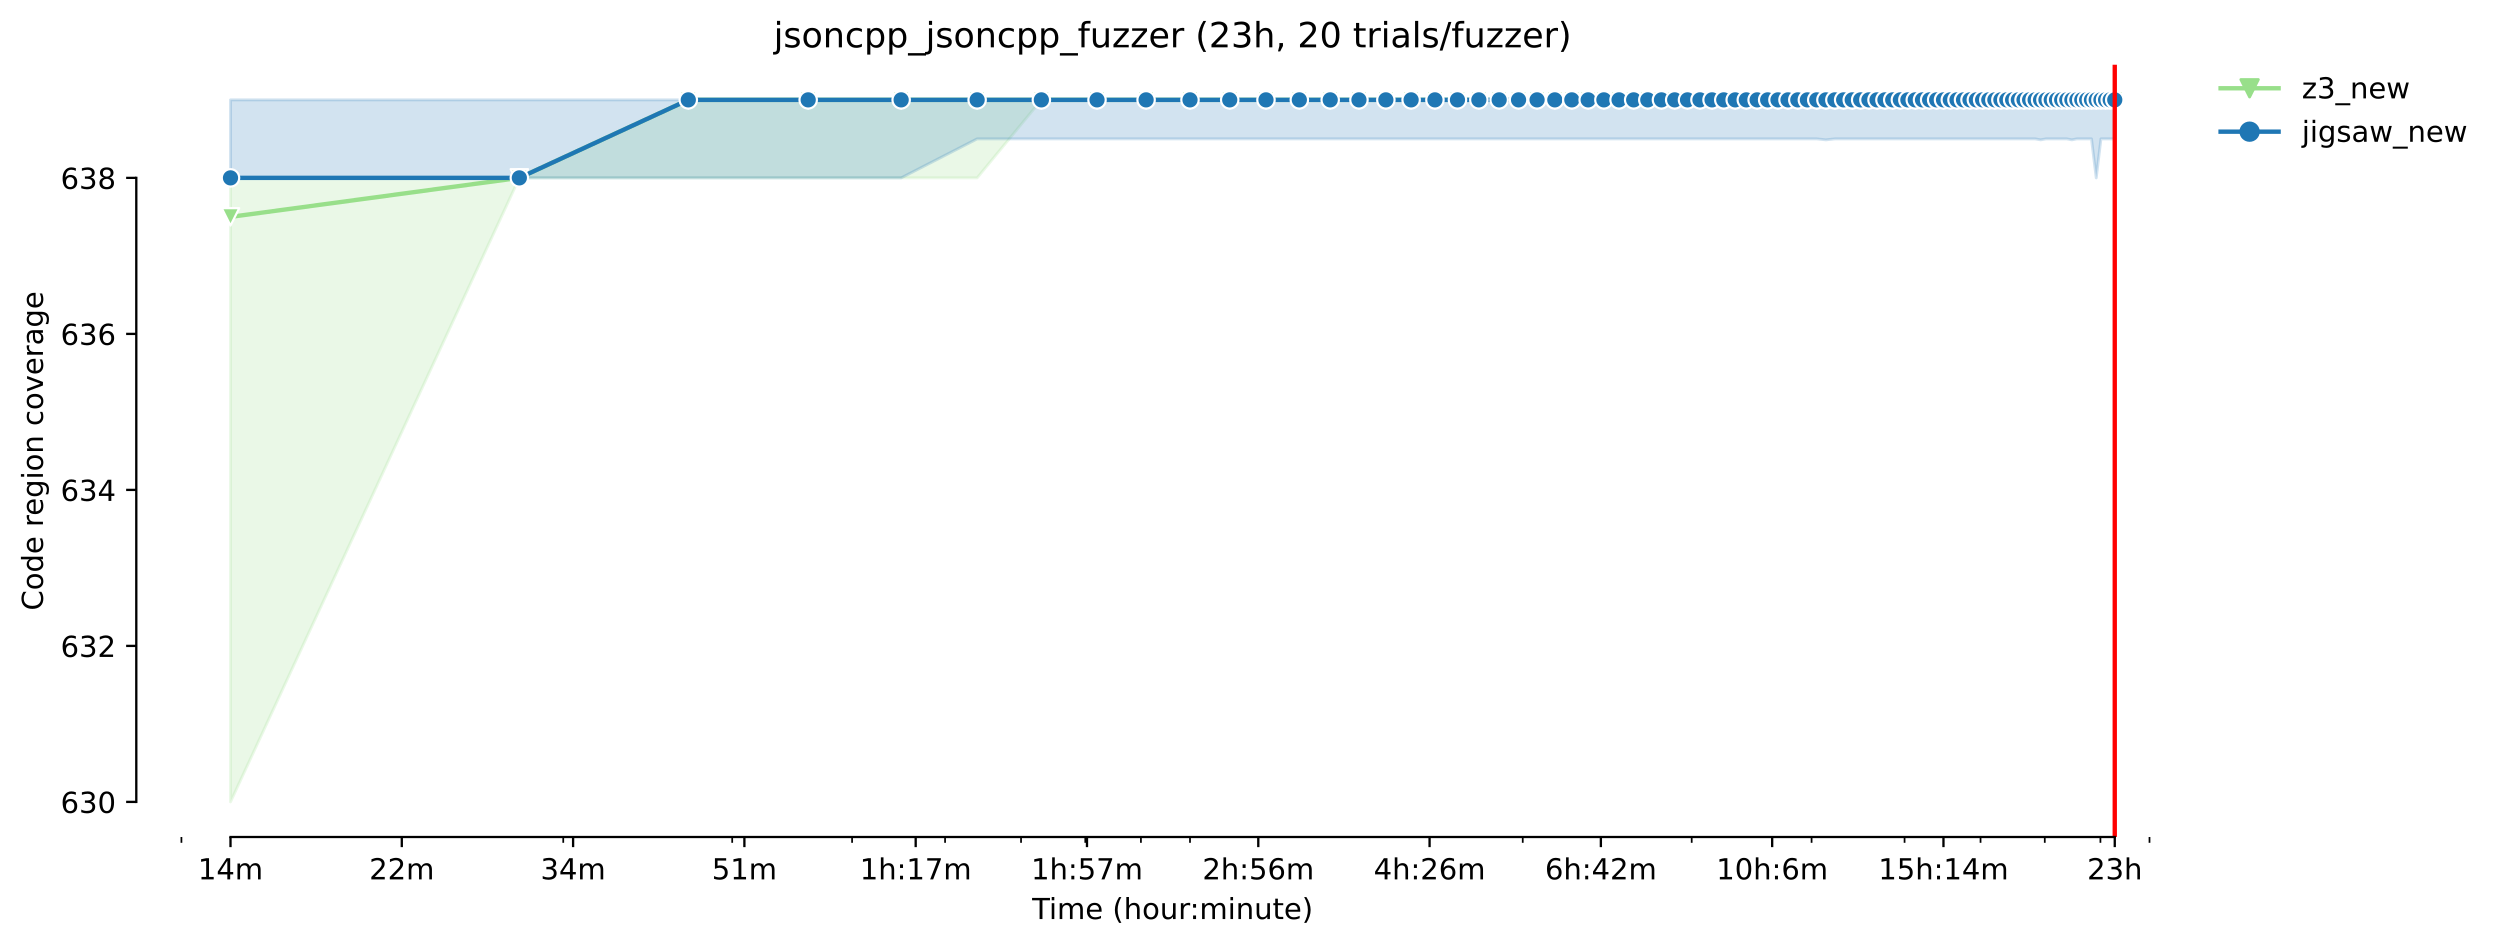 <?xml version="1.0" encoding="utf-8" standalone="no"?>
<!DOCTYPE svg PUBLIC "-//W3C//DTD SVG 1.1//EN"
  "http://www.w3.org/Graphics/SVG/1.1/DTD/svg11.dtd">
<!-- Created with matplotlib (https://matplotlib.org/) -->
<svg height="325.986pt" version="1.1" viewBox="0 0 861.495 325.986" width="861.495pt" xmlns="http://www.w3.org/2000/svg" xmlns:xlink="http://www.w3.org/1999/xlink">
 <defs>
  <style type="text/css">*{stroke-linecap:butt;stroke-linejoin:round;}</style>
 </defs>
 <g id="figure_1">
  <g id="patch_1">
   <path d="M 0 325.986 
L 861.495 325.986 
L 861.495 0 
L 0 0 
z
" style="fill:#ffffff;"/>
  </g>
  <g id="axes_1">
   <g id="patch_2">
    <path d="M 46.966 288.43 
L 761.206 288.43 
L 761.206 22.318 
L 46.966 22.318 
z
" style="fill:#ffffff;"/>
   </g>
   <g id="PolyCollection_1">
    <defs>
     <path d="M 79.431 -264.692 
L 79.431 -49.652 
L 178.964 -264.692 
L 237.187 -264.692 
L 278.497 -264.692 
L 310.539 -264.692 
L 336.72 -264.692 
L 358.855 -291.572 
L 378.03 -291.572 
L 394.943 -291.572 
L 410.072 -291.572 
L 423.758 -291.572 
L 436.253 -291.572 
L 447.747 -291.572 
L 458.388 -291.572 
L 468.295 -291.572 
L 477.563 -291.572 
L 486.268 -291.572 
L 494.476 -291.572 
L 502.24 -291.572 
L 509.605 -291.572 
L 516.611 -291.572 
L 523.291 -291.572 
L 529.674 -291.572 
L 535.786 -291.572 
L 541.648 -291.572 
L 547.28 -291.572 
L 552.699 -291.572 
L 557.921 -291.572 
L 562.96 -291.572 
L 567.828 -291.572 
L 572.537 -291.572 
L 577.096 -291.572 
L 581.514 -291.572 
L 585.801 -291.572 
L 589.964 -291.572 
L 594.009 -291.572 
L 597.943 -291.572 
L 601.773 -291.572 
L 605.503 -291.572 
L 609.138 -291.572 
L 612.684 -291.572 
L 616.144 -291.572 
L 619.523 -291.572 
L 622.824 -291.572 
L 626.051 -291.572 
L 629.207 -291.572 
L 632.295 -291.572 
L 635.319 -291.572 
L 638.279 -291.572 
L 641.18 -291.572 
L 644.024 -291.572 
L 646.812 -291.572 
L 649.548 -291.572 
L 652.232 -291.572 
L 654.867 -291.572 
L 657.454 -291.572 
L 659.996 -291.572 
L 662.493 -291.572 
L 664.948 -291.572 
L 667.361 -291.572 
L 669.735 -291.572 
L 672.07 -291.572 
L 674.367 -291.572 
L 676.629 -291.572 
L 678.855 -291.572 
L 681.047 -291.572 
L 683.207 -291.572 
L 685.334 -291.572 
L 687.43 -291.572 
L 689.496 -291.572 
L 691.533 -291.572 
L 693.542 -291.572 
L 695.522 -291.572 
L 697.476 -291.572 
L 699.404 -291.572 
L 701.305 -291.572 
L 703.183 -291.572 
L 705.035 -291.572 
L 706.865 -291.572 
L 708.671 -291.572 
L 710.455 -291.572 
L 712.217 -291.572 
L 713.957 -291.572 
L 715.677 -291.572 
L 717.376 -291.572 
L 719.056 -291.572 
L 720.716 -291.572 
L 722.357 -291.572 
L 723.98 -291.572 
L 725.584 -291.572 
L 727.171 -291.572 
L 728.74 -291.572 
L 728.74 -291.572 
L 728.74 -291.572 
L 727.171 -291.572 
L 725.584 -291.572 
L 723.98 -291.572 
L 722.357 -291.572 
L 720.716 -291.572 
L 719.056 -291.572 
L 717.376 -291.572 
L 715.677 -291.572 
L 713.957 -291.572 
L 712.217 -291.572 
L 710.455 -291.572 
L 708.671 -291.572 
L 706.865 -291.572 
L 705.035 -291.572 
L 703.183 -291.572 
L 701.305 -291.572 
L 699.404 -291.572 
L 697.476 -291.572 
L 695.522 -291.572 
L 693.542 -291.572 
L 691.533 -291.572 
L 689.496 -291.572 
L 687.43 -291.572 
L 685.334 -291.572 
L 683.207 -291.572 
L 681.047 -291.572 
L 678.855 -291.572 
L 676.629 -291.572 
L 674.367 -291.572 
L 672.07 -291.572 
L 669.735 -291.572 
L 667.361 -291.572 
L 664.948 -291.572 
L 662.493 -291.572 
L 659.996 -291.572 
L 657.454 -291.572 
L 654.867 -291.572 
L 652.232 -291.572 
L 649.548 -291.572 
L 646.812 -291.572 
L 644.024 -291.572 
L 641.18 -291.572 
L 638.279 -291.572 
L 635.319 -291.572 
L 632.295 -291.572 
L 629.207 -291.572 
L 626.051 -291.572 
L 622.824 -291.572 
L 619.523 -291.572 
L 616.144 -291.572 
L 612.684 -291.572 
L 609.138 -291.572 
L 605.503 -291.572 
L 601.773 -291.572 
L 597.943 -291.572 
L 594.009 -291.572 
L 589.964 -291.572 
L 585.801 -291.572 
L 581.514 -291.572 
L 577.096 -291.572 
L 572.537 -291.572 
L 567.828 -291.572 
L 562.96 -291.572 
L 557.921 -291.572 
L 552.699 -291.572 
L 547.28 -291.572 
L 541.648 -291.572 
L 535.786 -291.572 
L 529.674 -291.572 
L 523.291 -291.572 
L 516.611 -291.572 
L 509.605 -291.572 
L 502.24 -291.572 
L 494.476 -291.572 
L 486.268 -291.572 
L 477.563 -291.572 
L 468.295 -291.572 
L 458.388 -291.572 
L 447.747 -291.572 
L 436.253 -291.572 
L 423.758 -291.572 
L 410.072 -291.572 
L 394.943 -291.572 
L 378.03 -291.572 
L 358.855 -291.572 
L 336.72 -291.572 
L 310.539 -291.572 
L 278.497 -291.572 
L 237.187 -291.572 
L 178.964 -264.692 
L 79.431 -264.692 
z
" id="m5f72890a27" style="stroke:#98df8a;stroke-opacity:0.2;"/>
    </defs>
    <g clip-path="url(#p545a054a89)">
     <use style="fill:#98df8a;fill-opacity:0.2;stroke:#98df8a;stroke-opacity:0.2;" x="0" xlink:href="#m5f72890a27" y="325.986"/>
    </g>
   </g>
   <g id="PolyCollection_2">
    <defs>
     <path d="M 79.431 -291.572 
L 79.431 -264.692 
L 178.964 -264.692 
L 237.187 -264.692 
L 278.497 -264.692 
L 310.539 -264.692 
L 336.72 -278.132 
L 358.855 -278.132 
L 378.03 -278.132 
L 394.943 -278.132 
L 410.072 -278.132 
L 423.758 -278.132 
L 436.253 -278.132 
L 447.747 -278.132 
L 458.388 -278.132 
L 468.295 -278.132 
L 477.563 -278.132 
L 486.268 -278.132 
L 494.476 -278.132 
L 502.24 -278.132 
L 509.605 -278.132 
L 516.611 -278.132 
L 523.291 -278.132 
L 529.674 -278.132 
L 535.786 -278.132 
L 541.648 -278.132 
L 547.28 -278.132 
L 552.699 -278.132 
L 557.921 -278.132 
L 562.96 -278.132 
L 567.828 -278.132 
L 572.537 -278.132 
L 577.096 -278.132 
L 581.514 -278.132 
L 585.801 -278.132 
L 589.964 -278.132 
L 594.009 -278.132 
L 597.943 -278.132 
L 601.773 -278.132 
L 605.503 -278.132 
L 609.138 -278.132 
L 612.684 -278.132 
L 616.144 -278.132 
L 619.523 -278.132 
L 622.824 -278.132 
L 626.051 -278.132 
L 629.207 -277.796 
L 632.295 -278.132 
L 635.319 -278.132 
L 638.279 -278.132 
L 641.18 -278.132 
L 644.024 -278.132 
L 646.812 -278.132 
L 649.548 -278.132 
L 652.232 -278.132 
L 654.867 -278.132 
L 657.454 -278.132 
L 659.996 -278.132 
L 662.493 -278.132 
L 664.948 -278.132 
L 667.361 -278.132 
L 669.735 -278.132 
L 672.07 -278.132 
L 674.367 -278.132 
L 676.629 -278.132 
L 678.855 -278.132 
L 681.047 -278.132 
L 683.207 -278.132 
L 685.334 -278.132 
L 687.43 -278.132 
L 689.496 -278.132 
L 691.533 -278.132 
L 693.542 -278.132 
L 695.522 -278.132 
L 697.476 -278.132 
L 699.404 -278.132 
L 701.305 -278.132 
L 703.183 -277.796 
L 705.035 -278.132 
L 706.865 -278.132 
L 708.671 -278.132 
L 710.455 -278.132 
L 712.217 -278.132 
L 713.957 -277.796 
L 715.677 -278.132 
L 717.376 -278.132 
L 719.056 -278.132 
L 720.716 -278.132 
L 722.357 -264.692 
L 723.98 -278.132 
L 725.584 -278.132 
L 727.171 -278.132 
L 728.74 -278.132 
L 728.74 -291.572 
L 728.74 -291.572 
L 727.171 -291.572 
L 725.584 -291.572 
L 723.98 -291.572 
L 722.357 -291.572 
L 720.716 -291.572 
L 719.056 -291.572 
L 717.376 -291.572 
L 715.677 -291.572 
L 713.957 -291.572 
L 712.217 -291.572 
L 710.455 -291.572 
L 708.671 -291.572 
L 706.865 -291.572 
L 705.035 -291.572 
L 703.183 -291.572 
L 701.305 -291.572 
L 699.404 -291.572 
L 697.476 -291.572 
L 695.522 -291.572 
L 693.542 -291.572 
L 691.533 -291.572 
L 689.496 -291.572 
L 687.43 -291.572 
L 685.334 -291.572 
L 683.207 -291.572 
L 681.047 -291.572 
L 678.855 -291.572 
L 676.629 -291.572 
L 674.367 -291.572 
L 672.07 -291.572 
L 669.735 -291.572 
L 667.361 -291.572 
L 664.948 -291.572 
L 662.493 -291.572 
L 659.996 -291.572 
L 657.454 -291.572 
L 654.867 -291.572 
L 652.232 -291.572 
L 649.548 -291.572 
L 646.812 -291.572 
L 644.024 -291.572 
L 641.18 -291.572 
L 638.279 -291.572 
L 635.319 -291.572 
L 632.295 -291.572 
L 629.207 -291.572 
L 626.051 -291.572 
L 622.824 -291.572 
L 619.523 -291.572 
L 616.144 -291.572 
L 612.684 -291.572 
L 609.138 -291.572 
L 605.503 -291.572 
L 601.773 -291.572 
L 597.943 -291.572 
L 594.009 -291.572 
L 589.964 -291.572 
L 585.801 -291.572 
L 581.514 -291.572 
L 577.096 -291.572 
L 572.537 -291.572 
L 567.828 -291.572 
L 562.96 -291.572 
L 557.921 -291.572 
L 552.699 -291.572 
L 547.28 -291.572 
L 541.648 -291.572 
L 535.786 -291.572 
L 529.674 -291.572 
L 523.291 -291.572 
L 516.611 -291.572 
L 509.605 -291.572 
L 502.24 -291.572 
L 494.476 -291.572 
L 486.268 -291.572 
L 477.563 -291.572 
L 468.295 -291.572 
L 458.388 -291.572 
L 447.747 -291.572 
L 436.253 -291.572 
L 423.758 -291.572 
L 410.072 -291.572 
L 394.943 -291.572 
L 378.03 -291.572 
L 358.855 -291.572 
L 336.72 -291.572 
L 310.539 -291.572 
L 278.497 -291.572 
L 237.187 -291.572 
L 178.964 -291.572 
L 79.431 -291.572 
z
" id="m0bc4249329" style="stroke:#1f77b4;stroke-opacity:0.2;"/>
    </defs>
    <g clip-path="url(#p545a054a89)">
     <use style="fill:#1f77b4;fill-opacity:0.2;stroke:#1f77b4;stroke-opacity:0.2;" x="0" xlink:href="#m0bc4249329" y="325.986"/>
    </g>
   </g>
   <g id="matplotlib.axis_1">
    <g id="xtick_1">
     <g id="line2d_1">
      <defs>
       <path d="M 0 0 
L 0 3.5 
" id="m038afe9e03" style="stroke:#000000;stroke-width:0.8;"/>
      </defs>
      <g>
       <use style="stroke:#000000;stroke-width:0.8;" x="79.431" xlink:href="#m038afe9e03" y="288.43"/>
      </g>
     </g>
     <g id="text_1">
      <!-- 14m -->
      <g transform="translate(68.198 303.029)scale(0.1 -0.1)">
       <defs>
        <path d="M 12.406 8.297 
L 28.516 8.297 
L 28.516 63.922 
L 10.984 60.406 
L 10.984 69.391 
L 28.422 72.906 
L 38.281 72.906 
L 38.281 8.297 
L 54.391 8.297 
L 54.391 0 
L 12.406 0 
z
" id="DejaVuSans-49"/>
        <path d="M 37.797 64.312 
L 12.891 25.391 
L 37.797 25.391 
z
M 35.203 72.906 
L 47.609 72.906 
L 47.609 25.391 
L 58.016 25.391 
L 58.016 17.188 
L 47.609 17.188 
L 47.609 0 
L 37.797 0 
L 37.797 17.188 
L 4.891 17.188 
L 4.891 26.703 
z
" id="DejaVuSans-52"/>
        <path d="M 52 44.188 
Q 55.375 50.25 60.062 53.125 
Q 64.75 56 71.094 56 
Q 79.641 56 84.281 50.016 
Q 88.922 44.047 88.922 33.016 
L 88.922 0 
L 79.891 0 
L 79.891 32.719 
Q 79.891 40.578 77.094 44.375 
Q 74.312 48.188 68.609 48.188 
Q 61.625 48.188 57.562 43.547 
Q 53.516 38.922 53.516 30.906 
L 53.516 0 
L 44.484 0 
L 44.484 32.719 
Q 44.484 40.625 41.703 44.406 
Q 38.922 48.188 33.109 48.188 
Q 26.219 48.188 22.156 43.531 
Q 18.109 38.875 18.109 30.906 
L 18.109 0 
L 9.078 0 
L 9.078 54.688 
L 18.109 54.688 
L 18.109 46.188 
Q 21.188 51.219 25.484 53.609 
Q 29.781 56 35.688 56 
Q 41.656 56 45.828 52.969 
Q 50 49.953 52 44.188 
z
" id="DejaVuSans-109"/>
       </defs>
       <use xlink:href="#DejaVuSans-49"/>
       <use x="63.623" xlink:href="#DejaVuSans-52"/>
       <use x="127.246" xlink:href="#DejaVuSans-109"/>
      </g>
     </g>
    </g>
    <g id="xtick_2">
     <g id="line2d_2">
      <g>
       <use style="stroke:#000000;stroke-width:0.8;" x="138.459" xlink:href="#m038afe9e03" y="288.43"/>
      </g>
     </g>
     <g id="text_2">
      <!-- 22m -->
      <g transform="translate(127.227 303.029)scale(0.1 -0.1)">
       <defs>
        <path d="M 19.188 8.297 
L 53.609 8.297 
L 53.609 0 
L 7.328 0 
L 7.328 8.297 
Q 12.938 14.109 22.625 23.891 
Q 32.328 33.688 34.812 36.531 
Q 39.547 41.844 41.422 45.531 
Q 43.312 49.219 43.312 52.781 
Q 43.312 58.594 39.234 62.25 
Q 35.156 65.922 28.609 65.922 
Q 23.969 65.922 18.812 64.312 
Q 13.672 62.703 7.812 59.422 
L 7.812 69.391 
Q 13.766 71.781 18.938 73 
Q 24.125 74.219 28.422 74.219 
Q 39.75 74.219 46.484 68.547 
Q 53.219 62.891 53.219 53.422 
Q 53.219 48.922 51.531 44.891 
Q 49.859 40.875 45.406 35.406 
Q 44.188 33.984 37.641 27.219 
Q 31.109 20.453 19.188 8.297 
z
" id="DejaVuSans-50"/>
       </defs>
       <use xlink:href="#DejaVuSans-50"/>
       <use x="63.623" xlink:href="#DejaVuSans-50"/>
       <use x="127.246" xlink:href="#DejaVuSans-109"/>
      </g>
     </g>
    </g>
    <g id="xtick_3">
     <g id="line2d_3">
      <g>
       <use style="stroke:#000000;stroke-width:0.8;" x="197.488" xlink:href="#m038afe9e03" y="288.43"/>
      </g>
     </g>
     <g id="text_3">
      <!-- 34m -->
      <g transform="translate(186.255 303.029)scale(0.1 -0.1)">
       <defs>
        <path d="M 40.578 39.312 
Q 47.656 37.797 51.625 33 
Q 55.609 28.219 55.609 21.188 
Q 55.609 10.406 48.188 4.484 
Q 40.766 -1.422 27.094 -1.422 
Q 22.516 -1.422 17.656 -0.516 
Q 12.797 0.391 7.625 2.203 
L 7.625 11.719 
Q 11.719 9.328 16.594 8.109 
Q 21.484 6.891 26.812 6.891 
Q 36.078 6.891 40.938 10.547 
Q 45.797 14.203 45.797 21.188 
Q 45.797 27.641 41.281 31.266 
Q 36.766 34.906 28.719 34.906 
L 20.219 34.906 
L 20.219 43.016 
L 29.109 43.016 
Q 36.375 43.016 40.234 45.922 
Q 44.094 48.828 44.094 54.297 
Q 44.094 59.906 40.109 62.906 
Q 36.141 65.922 28.719 65.922 
Q 24.656 65.922 20.016 65.031 
Q 15.375 64.156 9.812 62.312 
L 9.812 71.094 
Q 15.438 72.656 20.344 73.438 
Q 25.25 74.219 29.594 74.219 
Q 40.828 74.219 47.359 69.109 
Q 53.906 64.016 53.906 55.328 
Q 53.906 49.266 50.438 45.094 
Q 46.969 40.922 40.578 39.312 
z
" id="DejaVuSans-51"/>
       </defs>
       <use xlink:href="#DejaVuSans-51"/>
       <use x="63.623" xlink:href="#DejaVuSans-52"/>
       <use x="127.246" xlink:href="#DejaVuSans-109"/>
      </g>
     </g>
    </g>
    <g id="xtick_4">
     <g id="line2d_4">
      <g>
       <use style="stroke:#000000;stroke-width:0.8;" x="256.516" xlink:href="#m038afe9e03" y="288.43"/>
      </g>
     </g>
     <g id="text_4">
      <!-- 51m -->
      <g transform="translate(245.283 303.029)scale(0.1 -0.1)">
       <defs>
        <path d="M 10.797 72.906 
L 49.516 72.906 
L 49.516 64.594 
L 19.828 64.594 
L 19.828 46.734 
Q 21.969 47.469 24.109 47.828 
Q 26.266 48.188 28.422 48.188 
Q 40.625 48.188 47.75 41.5 
Q 54.891 34.812 54.891 23.391 
Q 54.891 11.625 47.562 5.094 
Q 40.234 -1.422 26.906 -1.422 
Q 22.312 -1.422 17.547 -0.641 
Q 12.797 0.141 7.719 1.703 
L 7.719 11.625 
Q 12.109 9.234 16.797 8.062 
Q 21.484 6.891 26.703 6.891 
Q 35.156 6.891 40.078 11.328 
Q 45.016 15.766 45.016 23.391 
Q 45.016 31 40.078 35.438 
Q 35.156 39.891 26.703 39.891 
Q 22.75 39.891 18.812 39.016 
Q 14.891 38.141 10.797 36.281 
z
" id="DejaVuSans-53"/>
       </defs>
       <use xlink:href="#DejaVuSans-53"/>
       <use x="63.623" xlink:href="#DejaVuSans-49"/>
       <use x="127.246" xlink:href="#DejaVuSans-109"/>
      </g>
     </g>
    </g>
    <g id="xtick_5">
     <g id="line2d_5">
      <g>
       <use style="stroke:#000000;stroke-width:0.8;" x="315.544" xlink:href="#m038afe9e03" y="288.43"/>
      </g>
     </g>
     <g id="text_5">
      <!-- 1h:17m -->
      <g transform="translate(296.277 303.029)scale(0.1 -0.1)">
       <defs>
        <path d="M 54.891 33.016 
L 54.891 0 
L 45.906 0 
L 45.906 32.719 
Q 45.906 40.484 42.875 44.328 
Q 39.844 48.188 33.797 48.188 
Q 26.516 48.188 22.312 43.547 
Q 18.109 38.922 18.109 30.906 
L 18.109 0 
L 9.078 0 
L 9.078 75.984 
L 18.109 75.984 
L 18.109 46.188 
Q 21.344 51.125 25.703 53.562 
Q 30.078 56 35.797 56 
Q 45.219 56 50.047 50.172 
Q 54.891 44.344 54.891 33.016 
z
" id="DejaVuSans-104"/>
        <path d="M 11.719 12.406 
L 22.016 12.406 
L 22.016 0 
L 11.719 0 
z
M 11.719 51.703 
L 22.016 51.703 
L 22.016 39.312 
L 11.719 39.312 
z
" id="DejaVuSans-58"/>
        <path d="M 8.203 72.906 
L 55.078 72.906 
L 55.078 68.703 
L 28.609 0 
L 18.312 0 
L 43.219 64.594 
L 8.203 64.594 
z
" id="DejaVuSans-55"/>
       </defs>
       <use xlink:href="#DejaVuSans-49"/>
       <use x="63.623" xlink:href="#DejaVuSans-104"/>
       <use x="127.002" xlink:href="#DejaVuSans-58"/>
       <use x="160.693" xlink:href="#DejaVuSans-49"/>
       <use x="224.316" xlink:href="#DejaVuSans-55"/>
       <use x="287.939" xlink:href="#DejaVuSans-109"/>
      </g>
     </g>
    </g>
    <g id="xtick_6">
     <g id="line2d_6">
      <g>
       <use style="stroke:#000000;stroke-width:0.8;" x="374.572" xlink:href="#m038afe9e03" y="288.43"/>
      </g>
     </g>
     <g id="text_6">
      <!-- 1h:57m -->
      <g transform="translate(355.305 303.029)scale(0.1 -0.1)">
       <use xlink:href="#DejaVuSans-49"/>
       <use x="63.623" xlink:href="#DejaVuSans-104"/>
       <use x="127.002" xlink:href="#DejaVuSans-58"/>
       <use x="160.693" xlink:href="#DejaVuSans-53"/>
       <use x="224.316" xlink:href="#DejaVuSans-55"/>
       <use x="287.939" xlink:href="#DejaVuSans-109"/>
      </g>
     </g>
    </g>
    <g id="xtick_7">
     <g id="line2d_7">
      <g>
       <use style="stroke:#000000;stroke-width:0.8;" x="433.601" xlink:href="#m038afe9e03" y="288.43"/>
      </g>
     </g>
     <g id="text_7">
      <!-- 2h:56m -->
      <g transform="translate(414.333 303.029)scale(0.1 -0.1)">
       <defs>
        <path d="M 33.016 40.375 
Q 26.375 40.375 22.484 35.828 
Q 18.609 31.297 18.609 23.391 
Q 18.609 15.531 22.484 10.953 
Q 26.375 6.391 33.016 6.391 
Q 39.656 6.391 43.531 10.953 
Q 47.406 15.531 47.406 23.391 
Q 47.406 31.297 43.531 35.828 
Q 39.656 40.375 33.016 40.375 
z
M 52.594 71.297 
L 52.594 62.312 
Q 48.875 64.062 45.094 64.984 
Q 41.312 65.922 37.594 65.922 
Q 27.828 65.922 22.672 59.328 
Q 17.531 52.734 16.797 39.406 
Q 19.672 43.656 24.016 45.922 
Q 28.375 48.188 33.594 48.188 
Q 44.578 48.188 50.953 41.516 
Q 57.328 34.859 57.328 23.391 
Q 57.328 12.156 50.688 5.359 
Q 44.047 -1.422 33.016 -1.422 
Q 20.359 -1.422 13.672 8.266 
Q 6.984 17.969 6.984 36.375 
Q 6.984 53.656 15.188 63.938 
Q 23.391 74.219 37.203 74.219 
Q 40.922 74.219 44.703 73.484 
Q 48.484 72.75 52.594 71.297 
z
" id="DejaVuSans-54"/>
       </defs>
       <use xlink:href="#DejaVuSans-50"/>
       <use x="63.623" xlink:href="#DejaVuSans-104"/>
       <use x="127.002" xlink:href="#DejaVuSans-58"/>
       <use x="160.693" xlink:href="#DejaVuSans-53"/>
       <use x="224.316" xlink:href="#DejaVuSans-54"/>
       <use x="287.939" xlink:href="#DejaVuSans-109"/>
      </g>
     </g>
    </g>
    <g id="xtick_8">
     <g id="line2d_8">
      <g>
       <use style="stroke:#000000;stroke-width:0.8;" x="492.629" xlink:href="#m038afe9e03" y="288.43"/>
      </g>
     </g>
     <g id="text_8">
      <!-- 4h:26m -->
      <g transform="translate(473.362 303.029)scale(0.1 -0.1)">
       <use xlink:href="#DejaVuSans-52"/>
       <use x="63.623" xlink:href="#DejaVuSans-104"/>
       <use x="127.002" xlink:href="#DejaVuSans-58"/>
       <use x="160.693" xlink:href="#DejaVuSans-50"/>
       <use x="224.316" xlink:href="#DejaVuSans-54"/>
       <use x="287.939" xlink:href="#DejaVuSans-109"/>
      </g>
     </g>
    </g>
    <g id="xtick_9">
     <g id="line2d_9">
      <g>
       <use style="stroke:#000000;stroke-width:0.8;" x="551.657" xlink:href="#m038afe9e03" y="288.43"/>
      </g>
     </g>
     <g id="text_9">
      <!-- 6h:42m -->
      <g transform="translate(532.39 303.029)scale(0.1 -0.1)">
       <use xlink:href="#DejaVuSans-54"/>
       <use x="63.623" xlink:href="#DejaVuSans-104"/>
       <use x="127.002" xlink:href="#DejaVuSans-58"/>
       <use x="160.693" xlink:href="#DejaVuSans-52"/>
       <use x="224.316" xlink:href="#DejaVuSans-50"/>
       <use x="287.939" xlink:href="#DejaVuSans-109"/>
      </g>
     </g>
    </g>
    <g id="xtick_10">
     <g id="line2d_10">
      <g>
       <use style="stroke:#000000;stroke-width:0.8;" x="610.685" xlink:href="#m038afe9e03" y="288.43"/>
      </g>
     </g>
     <g id="text_10">
      <!-- 10h:6m -->
      <g transform="translate(591.418 303.029)scale(0.1 -0.1)">
       <defs>
        <path d="M 31.781 66.406 
Q 24.172 66.406 20.328 58.906 
Q 16.5 51.422 16.5 36.375 
Q 16.5 21.391 20.328 13.891 
Q 24.172 6.391 31.781 6.391 
Q 39.453 6.391 43.281 13.891 
Q 47.125 21.391 47.125 36.375 
Q 47.125 51.422 43.281 58.906 
Q 39.453 66.406 31.781 66.406 
z
M 31.781 74.219 
Q 44.047 74.219 50.516 64.516 
Q 56.984 54.828 56.984 36.375 
Q 56.984 17.969 50.516 8.266 
Q 44.047 -1.422 31.781 -1.422 
Q 19.531 -1.422 13.062 8.266 
Q 6.594 17.969 6.594 36.375 
Q 6.594 54.828 13.062 64.516 
Q 19.531 74.219 31.781 74.219 
z
" id="DejaVuSans-48"/>
       </defs>
       <use xlink:href="#DejaVuSans-49"/>
       <use x="63.623" xlink:href="#DejaVuSans-48"/>
       <use x="127.246" xlink:href="#DejaVuSans-104"/>
       <use x="190.625" xlink:href="#DejaVuSans-58"/>
       <use x="224.316" xlink:href="#DejaVuSans-54"/>
       <use x="287.939" xlink:href="#DejaVuSans-109"/>
      </g>
     </g>
    </g>
    <g id="xtick_11">
     <g id="line2d_11">
      <g>
       <use style="stroke:#000000;stroke-width:0.8;" x="669.714" xlink:href="#m038afe9e03" y="288.43"/>
      </g>
     </g>
     <g id="text_11">
      <!-- 15h:14m -->
      <g transform="translate(647.265 303.029)scale(0.1 -0.1)">
       <use xlink:href="#DejaVuSans-49"/>
       <use x="63.623" xlink:href="#DejaVuSans-53"/>
       <use x="127.246" xlink:href="#DejaVuSans-104"/>
       <use x="190.625" xlink:href="#DejaVuSans-58"/>
       <use x="224.316" xlink:href="#DejaVuSans-49"/>
       <use x="287.939" xlink:href="#DejaVuSans-52"/>
       <use x="351.562" xlink:href="#DejaVuSans-109"/>
      </g>
     </g>
    </g>
    <g id="xtick_12">
     <g id="line2d_12">
      <g>
       <use style="stroke:#000000;stroke-width:0.8;" x="728.742" xlink:href="#m038afe9e03" y="288.43"/>
      </g>
     </g>
     <g id="text_12">
      <!-- 23h -->
      <g transform="translate(719.211 303.029)scale(0.1 -0.1)">
       <use xlink:href="#DejaVuSans-50"/>
       <use x="63.623" xlink:href="#DejaVuSans-51"/>
       <use x="127.246" xlink:href="#DejaVuSans-104"/>
      </g>
     </g>
    </g>
    <g id="xtick_13">
     <g id="line2d_13">
      <defs>
       <path d="M 0 0 
L 0 2 
" id="m333a6840c0" style="stroke:#000000;stroke-width:0.6;"/>
      </defs>
      <g>
       <use style="stroke:#000000;stroke-width:0.6;" x="62.518" xlink:href="#m333a6840c0" y="288.43"/>
      </g>
     </g>
    </g>
    <g id="xtick_14">
     <g id="line2d_14">
      <g>
       <use style="stroke:#000000;stroke-width:0.6;" x="194.093" xlink:href="#m333a6840c0" y="288.43"/>
      </g>
     </g>
    </g>
    <g id="xtick_15">
     <g id="line2d_15">
      <g>
       <use style="stroke:#000000;stroke-width:0.6;" x="252.316" xlink:href="#m333a6840c0" y="288.43"/>
      </g>
     </g>
    </g>
    <g id="xtick_16">
     <g id="line2d_16">
      <g>
       <use style="stroke:#000000;stroke-width:0.6;" x="293.626" xlink:href="#m333a6840c0" y="288.43"/>
      </g>
     </g>
    </g>
    <g id="xtick_17">
     <g id="line2d_17">
      <g>
       <use style="stroke:#000000;stroke-width:0.6;" x="325.669" xlink:href="#m333a6840c0" y="288.43"/>
      </g>
     </g>
    </g>
    <g id="xtick_18">
     <g id="line2d_18">
      <g>
       <use style="stroke:#000000;stroke-width:0.6;" x="351.849" xlink:href="#m333a6840c0" y="288.43"/>
      </g>
     </g>
    </g>
    <g id="xtick_19">
     <g id="line2d_19">
      <g>
       <use style="stroke:#000000;stroke-width:0.6;" x="373.985" xlink:href="#m333a6840c0" y="288.43"/>
      </g>
     </g>
    </g>
    <g id="xtick_20">
     <g id="line2d_20">
      <g>
       <use style="stroke:#000000;stroke-width:0.6;" x="393.159" xlink:href="#m333a6840c0" y="288.43"/>
      </g>
     </g>
    </g>
    <g id="xtick_21">
     <g id="line2d_21">
      <g>
       <use style="stroke:#000000;stroke-width:0.6;" x="410.072" xlink:href="#m333a6840c0" y="288.43"/>
      </g>
     </g>
    </g>
    <g id="xtick_22">
     <g id="line2d_22">
      <g>
       <use style="stroke:#000000;stroke-width:0.6;" x="524.734" xlink:href="#m333a6840c0" y="288.43"/>
      </g>
     </g>
    </g>
    <g id="xtick_23">
     <g id="line2d_23">
      <g>
       <use style="stroke:#000000;stroke-width:0.6;" x="582.957" xlink:href="#m333a6840c0" y="288.43"/>
      </g>
     </g>
    </g>
    <g id="xtick_24">
     <g id="line2d_24">
      <g>
       <use style="stroke:#000000;stroke-width:0.6;" x="624.267" xlink:href="#m333a6840c0" y="288.43"/>
      </g>
     </g>
    </g>
    <g id="xtick_25">
     <g id="line2d_25">
      <g>
       <use style="stroke:#000000;stroke-width:0.6;" x="656.31" xlink:href="#m333a6840c0" y="288.43"/>
      </g>
     </g>
    </g>
    <g id="xtick_26">
     <g id="line2d_26">
      <g>
       <use style="stroke:#000000;stroke-width:0.6;" x="682.49" xlink:href="#m333a6840c0" y="288.43"/>
      </g>
     </g>
    </g>
    <g id="xtick_27">
     <g id="line2d_27">
      <g>
       <use style="stroke:#000000;stroke-width:0.6;" x="704.626" xlink:href="#m333a6840c0" y="288.43"/>
      </g>
     </g>
    </g>
    <g id="xtick_28">
     <g id="line2d_28">
      <g>
       <use style="stroke:#000000;stroke-width:0.6;" x="723.8" xlink:href="#m333a6840c0" y="288.43"/>
      </g>
     </g>
    </g>
    <g id="xtick_29">
     <g id="line2d_29">
      <g>
       <use style="stroke:#000000;stroke-width:0.6;" x="740.713" xlink:href="#m333a6840c0" y="288.43"/>
      </g>
     </g>
    </g>
    <g id="text_13">
     <!-- Time (hour:minute) -->
     <g transform="translate(355.679 316.707)scale(0.1 -0.1)">
      <defs>
       <path d="M -0.297 72.906 
L 61.375 72.906 
L 61.375 64.594 
L 35.5 64.594 
L 35.5 0 
L 25.594 0 
L 25.594 64.594 
L -0.297 64.594 
z
" id="DejaVuSans-84"/>
       <path d="M 9.422 54.688 
L 18.406 54.688 
L 18.406 0 
L 9.422 0 
z
M 9.422 75.984 
L 18.406 75.984 
L 18.406 64.594 
L 9.422 64.594 
z
" id="DejaVuSans-105"/>
       <path d="M 56.203 29.594 
L 56.203 25.203 
L 14.891 25.203 
Q 15.484 15.922 20.484 11.062 
Q 25.484 6.203 34.422 6.203 
Q 39.594 6.203 44.453 7.469 
Q 49.312 8.734 54.109 11.281 
L 54.109 2.781 
Q 49.266 0.734 44.188 -0.344 
Q 39.109 -1.422 33.891 -1.422 
Q 20.797 -1.422 13.156 6.188 
Q 5.516 13.812 5.516 26.812 
Q 5.516 40.234 12.766 48.109 
Q 20.016 56 32.328 56 
Q 43.359 56 49.781 48.891 
Q 56.203 41.797 56.203 29.594 
z
M 47.219 32.234 
Q 47.125 39.594 43.094 43.984 
Q 39.062 48.391 32.422 48.391 
Q 24.906 48.391 20.391 44.141 
Q 15.875 39.891 15.188 32.172 
z
" id="DejaVuSans-101"/>
       <path id="DejaVuSans-32"/>
       <path d="M 31 75.875 
Q 24.469 64.656 21.281 53.656 
Q 18.109 42.672 18.109 31.391 
Q 18.109 20.125 21.312 9.062 
Q 24.516 -2 31 -13.188 
L 23.188 -13.188 
Q 15.875 -1.703 12.234 9.375 
Q 8.594 20.453 8.594 31.391 
Q 8.594 42.281 12.203 53.312 
Q 15.828 64.359 23.188 75.875 
z
" id="DejaVuSans-40"/>
       <path d="M 30.609 48.391 
Q 23.391 48.391 19.188 42.75 
Q 14.984 37.109 14.984 27.297 
Q 14.984 17.484 19.156 11.844 
Q 23.344 6.203 30.609 6.203 
Q 37.797 6.203 41.984 11.859 
Q 46.188 17.531 46.188 27.297 
Q 46.188 37.016 41.984 42.703 
Q 37.797 48.391 30.609 48.391 
z
M 30.609 56 
Q 42.328 56 49.016 48.375 
Q 55.719 40.766 55.719 27.297 
Q 55.719 13.875 49.016 6.219 
Q 42.328 -1.422 30.609 -1.422 
Q 18.844 -1.422 12.172 6.219 
Q 5.516 13.875 5.516 27.297 
Q 5.516 40.766 12.172 48.375 
Q 18.844 56 30.609 56 
z
" id="DejaVuSans-111"/>
       <path d="M 8.5 21.578 
L 8.5 54.688 
L 17.484 54.688 
L 17.484 21.922 
Q 17.484 14.156 20.5 10.266 
Q 23.531 6.391 29.594 6.391 
Q 36.859 6.391 41.078 11.031 
Q 45.312 15.672 45.312 23.688 
L 45.312 54.688 
L 54.297 54.688 
L 54.297 0 
L 45.312 0 
L 45.312 8.406 
Q 42.047 3.422 37.719 1 
Q 33.406 -1.422 27.688 -1.422 
Q 18.266 -1.422 13.375 4.438 
Q 8.5 10.297 8.5 21.578 
z
M 31.109 56 
z
" id="DejaVuSans-117"/>
       <path d="M 41.109 46.297 
Q 39.594 47.172 37.812 47.578 
Q 36.031 48 33.891 48 
Q 26.266 48 22.188 43.047 
Q 18.109 38.094 18.109 28.812 
L 18.109 0 
L 9.078 0 
L 9.078 54.688 
L 18.109 54.688 
L 18.109 46.188 
Q 20.953 51.172 25.484 53.578 
Q 30.031 56 36.531 56 
Q 37.453 56 38.578 55.875 
Q 39.703 55.766 41.062 55.516 
z
" id="DejaVuSans-114"/>
       <path d="M 54.891 33.016 
L 54.891 0 
L 45.906 0 
L 45.906 32.719 
Q 45.906 40.484 42.875 44.328 
Q 39.844 48.188 33.797 48.188 
Q 26.516 48.188 22.312 43.547 
Q 18.109 38.922 18.109 30.906 
L 18.109 0 
L 9.078 0 
L 9.078 54.688 
L 18.109 54.688 
L 18.109 46.188 
Q 21.344 51.125 25.703 53.562 
Q 30.078 56 35.797 56 
Q 45.219 56 50.047 50.172 
Q 54.891 44.344 54.891 33.016 
z
" id="DejaVuSans-110"/>
       <path d="M 18.312 70.219 
L 18.312 54.688 
L 36.812 54.688 
L 36.812 47.703 
L 18.312 47.703 
L 18.312 18.016 
Q 18.312 11.328 20.141 9.422 
Q 21.969 7.516 27.594 7.516 
L 36.812 7.516 
L 36.812 0 
L 27.594 0 
Q 17.188 0 13.234 3.875 
Q 9.281 7.766 9.281 18.016 
L 9.281 47.703 
L 2.688 47.703 
L 2.688 54.688 
L 9.281 54.688 
L 9.281 70.219 
z
" id="DejaVuSans-116"/>
       <path d="M 8.016 75.875 
L 15.828 75.875 
Q 23.141 64.359 26.781 53.312 
Q 30.422 42.281 30.422 31.391 
Q 30.422 20.453 26.781 9.375 
Q 23.141 -1.703 15.828 -13.188 
L 8.016 -13.188 
Q 14.5 -2 17.703 9.062 
Q 20.906 20.125 20.906 31.391 
Q 20.906 42.672 17.703 53.656 
Q 14.5 64.656 8.016 75.875 
z
" id="DejaVuSans-41"/>
      </defs>
      <use xlink:href="#DejaVuSans-84"/>
      <use x="57.959" xlink:href="#DejaVuSans-105"/>
      <use x="85.742" xlink:href="#DejaVuSans-109"/>
      <use x="183.154" xlink:href="#DejaVuSans-101"/>
      <use x="244.678" xlink:href="#DejaVuSans-32"/>
      <use x="276.465" xlink:href="#DejaVuSans-40"/>
      <use x="315.479" xlink:href="#DejaVuSans-104"/>
      <use x="378.857" xlink:href="#DejaVuSans-111"/>
      <use x="440.039" xlink:href="#DejaVuSans-117"/>
      <use x="503.418" xlink:href="#DejaVuSans-114"/>
      <use x="542.781" xlink:href="#DejaVuSans-58"/>
      <use x="576.473" xlink:href="#DejaVuSans-109"/>
      <use x="673.885" xlink:href="#DejaVuSans-105"/>
      <use x="701.668" xlink:href="#DejaVuSans-110"/>
      <use x="765.047" xlink:href="#DejaVuSans-117"/>
      <use x="828.426" xlink:href="#DejaVuSans-116"/>
      <use x="867.635" xlink:href="#DejaVuSans-101"/>
      <use x="929.158" xlink:href="#DejaVuSans-41"/>
     </g>
    </g>
   </g>
   <g id="matplotlib.axis_2">
    <g id="ytick_1">
     <g id="line2d_30">
      <defs>
       <path d="M 0 0 
L -3.5 0 
" id="mebe2b26704" style="stroke:#000000;stroke-width:0.8;"/>
      </defs>
      <g>
       <use style="stroke:#000000;stroke-width:0.8;" x="46.966" xlink:href="#mebe2b26704" y="276.334"/>
      </g>
     </g>
     <g id="text_14">
      <!-- 630 -->
      <g transform="translate(20.878 280.133)scale(0.1 -0.1)">
       <use xlink:href="#DejaVuSans-54"/>
       <use x="63.623" xlink:href="#DejaVuSans-51"/>
       <use x="127.246" xlink:href="#DejaVuSans-48"/>
      </g>
     </g>
    </g>
    <g id="ytick_2">
     <g id="line2d_31">
      <g>
       <use style="stroke:#000000;stroke-width:0.8;" x="46.966" xlink:href="#mebe2b26704" y="222.574"/>
      </g>
     </g>
     <g id="text_15">
      <!-- 632 -->
      <g transform="translate(20.878 226.373)scale(0.1 -0.1)">
       <use xlink:href="#DejaVuSans-54"/>
       <use x="63.623" xlink:href="#DejaVuSans-51"/>
       <use x="127.246" xlink:href="#DejaVuSans-50"/>
      </g>
     </g>
    </g>
    <g id="ytick_3">
     <g id="line2d_32">
      <g>
       <use style="stroke:#000000;stroke-width:0.8;" x="46.966" xlink:href="#mebe2b26704" y="168.814"/>
      </g>
     </g>
     <g id="text_16">
      <!-- 634 -->
      <g transform="translate(20.878 172.613)scale(0.1 -0.1)">
       <use xlink:href="#DejaVuSans-54"/>
       <use x="63.623" xlink:href="#DejaVuSans-51"/>
       <use x="127.246" xlink:href="#DejaVuSans-52"/>
      </g>
     </g>
    </g>
    <g id="ytick_4">
     <g id="line2d_33">
      <g>
       <use style="stroke:#000000;stroke-width:0.8;" x="46.966" xlink:href="#mebe2b26704" y="115.054"/>
      </g>
     </g>
     <g id="text_17">
      <!-- 636 -->
      <g transform="translate(20.878 118.853)scale(0.1 -0.1)">
       <use xlink:href="#DejaVuSans-54"/>
       <use x="63.623" xlink:href="#DejaVuSans-51"/>
       <use x="127.246" xlink:href="#DejaVuSans-54"/>
      </g>
     </g>
    </g>
    <g id="ytick_5">
     <g id="line2d_34">
      <g>
       <use style="stroke:#000000;stroke-width:0.8;" x="46.966" xlink:href="#mebe2b26704" y="61.294"/>
      </g>
     </g>
     <g id="text_18">
      <!-- 638 -->
      <g transform="translate(20.878 65.093)scale(0.1 -0.1)">
       <defs>
        <path d="M 31.781 34.625 
Q 24.75 34.625 20.719 30.859 
Q 16.703 27.094 16.703 20.516 
Q 16.703 13.922 20.719 10.156 
Q 24.75 6.391 31.781 6.391 
Q 38.812 6.391 42.859 10.172 
Q 46.922 13.969 46.922 20.516 
Q 46.922 27.094 42.891 30.859 
Q 38.875 34.625 31.781 34.625 
z
M 21.922 38.812 
Q 15.578 40.375 12.031 44.719 
Q 8.5 49.078 8.5 55.328 
Q 8.5 64.062 14.719 69.141 
Q 20.953 74.219 31.781 74.219 
Q 42.672 74.219 48.875 69.141 
Q 55.078 64.062 55.078 55.328 
Q 55.078 49.078 51.531 44.719 
Q 48 40.375 41.703 38.812 
Q 48.828 37.156 52.797 32.312 
Q 56.781 27.484 56.781 20.516 
Q 56.781 9.906 50.312 4.234 
Q 43.844 -1.422 31.781 -1.422 
Q 19.734 -1.422 13.25 4.234 
Q 6.781 9.906 6.781 20.516 
Q 6.781 27.484 10.781 32.312 
Q 14.797 37.156 21.922 38.812 
z
M 18.312 54.391 
Q 18.312 48.734 21.844 45.562 
Q 25.391 42.391 31.781 42.391 
Q 38.141 42.391 41.719 45.562 
Q 45.312 48.734 45.312 54.391 
Q 45.312 60.062 41.719 63.234 
Q 38.141 66.406 31.781 66.406 
Q 25.391 66.406 21.844 63.234 
Q 18.312 60.062 18.312 54.391 
z
" id="DejaVuSans-56"/>
       </defs>
       <use xlink:href="#DejaVuSans-54"/>
       <use x="63.623" xlink:href="#DejaVuSans-51"/>
       <use x="127.246" xlink:href="#DejaVuSans-56"/>
      </g>
     </g>
    </g>
    <g id="text_19">
     <!-- Code region coverage -->
     <g transform="translate(14.798 210.38)rotate(-90)scale(0.1 -0.1)">
      <defs>
       <path d="M 64.406 67.281 
L 64.406 56.891 
Q 59.422 61.531 53.781 63.812 
Q 48.141 66.109 41.797 66.109 
Q 29.297 66.109 22.656 58.469 
Q 16.016 50.828 16.016 36.375 
Q 16.016 21.969 22.656 14.328 
Q 29.297 6.688 41.797 6.688 
Q 48.141 6.688 53.781 8.984 
Q 59.422 11.281 64.406 15.922 
L 64.406 5.609 
Q 59.234 2.094 53.438 0.328 
Q 47.656 -1.422 41.219 -1.422 
Q 24.656 -1.422 15.125 8.703 
Q 5.609 18.844 5.609 36.375 
Q 5.609 53.953 15.125 64.078 
Q 24.656 74.219 41.219 74.219 
Q 47.75 74.219 53.531 72.484 
Q 59.328 70.75 64.406 67.281 
z
" id="DejaVuSans-67"/>
       <path d="M 45.406 46.391 
L 45.406 75.984 
L 54.391 75.984 
L 54.391 0 
L 45.406 0 
L 45.406 8.203 
Q 42.578 3.328 38.25 0.953 
Q 33.938 -1.422 27.875 -1.422 
Q 17.969 -1.422 11.734 6.484 
Q 5.516 14.406 5.516 27.297 
Q 5.516 40.188 11.734 48.094 
Q 17.969 56 27.875 56 
Q 33.938 56 38.25 53.625 
Q 42.578 51.266 45.406 46.391 
z
M 14.797 27.297 
Q 14.797 17.391 18.875 11.75 
Q 22.953 6.109 30.078 6.109 
Q 37.203 6.109 41.297 11.75 
Q 45.406 17.391 45.406 27.297 
Q 45.406 37.203 41.297 42.844 
Q 37.203 48.484 30.078 48.484 
Q 22.953 48.484 18.875 42.844 
Q 14.797 37.203 14.797 27.297 
z
" id="DejaVuSans-100"/>
       <path d="M 45.406 27.984 
Q 45.406 37.75 41.375 43.109 
Q 37.359 48.484 30.078 48.484 
Q 22.859 48.484 18.828 43.109 
Q 14.797 37.75 14.797 27.984 
Q 14.797 18.266 18.828 12.891 
Q 22.859 7.516 30.078 7.516 
Q 37.359 7.516 41.375 12.891 
Q 45.406 18.266 45.406 27.984 
z
M 54.391 6.781 
Q 54.391 -7.172 48.188 -13.984 
Q 42 -20.797 29.203 -20.797 
Q 24.469 -20.797 20.266 -20.094 
Q 16.062 -19.391 12.109 -17.922 
L 12.109 -9.188 
Q 16.062 -11.328 19.922 -12.344 
Q 23.781 -13.375 27.781 -13.375 
Q 36.625 -13.375 41.016 -8.766 
Q 45.406 -4.156 45.406 5.172 
L 45.406 9.625 
Q 42.625 4.781 38.281 2.391 
Q 33.938 0 27.875 0 
Q 17.828 0 11.672 7.656 
Q 5.516 15.328 5.516 27.984 
Q 5.516 40.672 11.672 48.328 
Q 17.828 56 27.875 56 
Q 33.938 56 38.281 53.609 
Q 42.625 51.219 45.406 46.391 
L 45.406 54.688 
L 54.391 54.688 
z
" id="DejaVuSans-103"/>
       <path d="M 48.781 52.594 
L 48.781 44.188 
Q 44.969 46.297 41.141 47.344 
Q 37.312 48.391 33.406 48.391 
Q 24.656 48.391 19.812 42.844 
Q 14.984 37.312 14.984 27.297 
Q 14.984 17.281 19.812 11.734 
Q 24.656 6.203 33.406 6.203 
Q 37.312 6.203 41.141 7.25 
Q 44.969 8.297 48.781 10.406 
L 48.781 2.094 
Q 45.016 0.344 40.984 -0.531 
Q 36.969 -1.422 32.422 -1.422 
Q 20.062 -1.422 12.781 6.344 
Q 5.516 14.109 5.516 27.297 
Q 5.516 40.672 12.859 48.328 
Q 20.219 56 33.016 56 
Q 37.156 56 41.109 55.141 
Q 45.062 54.297 48.781 52.594 
z
" id="DejaVuSans-99"/>
       <path d="M 2.984 54.688 
L 12.5 54.688 
L 29.594 8.797 
L 46.688 54.688 
L 56.203 54.688 
L 35.688 0 
L 23.484 0 
z
" id="DejaVuSans-118"/>
       <path d="M 34.281 27.484 
Q 23.391 27.484 19.188 25 
Q 14.984 22.516 14.984 16.5 
Q 14.984 11.719 18.141 8.906 
Q 21.297 6.109 26.703 6.109 
Q 34.188 6.109 38.703 11.406 
Q 43.219 16.703 43.219 25.484 
L 43.219 27.484 
z
M 52.203 31.203 
L 52.203 0 
L 43.219 0 
L 43.219 8.297 
Q 40.141 3.328 35.547 0.953 
Q 30.953 -1.422 24.312 -1.422 
Q 15.922 -1.422 10.953 3.297 
Q 6 8.016 6 15.922 
Q 6 25.141 12.172 29.828 
Q 18.359 34.516 30.609 34.516 
L 43.219 34.516 
L 43.219 35.406 
Q 43.219 41.609 39.141 45 
Q 35.062 48.391 27.688 48.391 
Q 23 48.391 18.547 47.266 
Q 14.109 46.141 10.016 43.891 
L 10.016 52.203 
Q 14.938 54.109 19.578 55.047 
Q 24.219 56 28.609 56 
Q 40.484 56 46.344 49.844 
Q 52.203 43.703 52.203 31.203 
z
" id="DejaVuSans-97"/>
      </defs>
      <use xlink:href="#DejaVuSans-67"/>
      <use x="69.824" xlink:href="#DejaVuSans-111"/>
      <use x="131.006" xlink:href="#DejaVuSans-100"/>
      <use x="194.482" xlink:href="#DejaVuSans-101"/>
      <use x="256.006" xlink:href="#DejaVuSans-32"/>
      <use x="287.793" xlink:href="#DejaVuSans-114"/>
      <use x="326.656" xlink:href="#DejaVuSans-101"/>
      <use x="388.18" xlink:href="#DejaVuSans-103"/>
      <use x="451.656" xlink:href="#DejaVuSans-105"/>
      <use x="479.439" xlink:href="#DejaVuSans-111"/>
      <use x="540.621" xlink:href="#DejaVuSans-110"/>
      <use x="604" xlink:href="#DejaVuSans-32"/>
      <use x="635.787" xlink:href="#DejaVuSans-99"/>
      <use x="690.768" xlink:href="#DejaVuSans-111"/>
      <use x="751.949" xlink:href="#DejaVuSans-118"/>
      <use x="811.129" xlink:href="#DejaVuSans-101"/>
      <use x="872.652" xlink:href="#DejaVuSans-114"/>
      <use x="913.766" xlink:href="#DejaVuSans-97"/>
      <use x="975.045" xlink:href="#DejaVuSans-103"/>
      <use x="1038.521" xlink:href="#DejaVuSans-101"/>
     </g>
    </g>
   </g>
   <g id="line2d_35">
    <path clip-path="url(#p545a054a89)" d="M 79.431 74.734 
L 178.964 61.294 
L 237.187 34.414 
L 278.497 34.414 
L 310.539 34.414 
L 336.72 34.414 
L 358.855 34.414 
L 378.03 34.414 
L 394.943 34.414 
L 410.072 34.414 
L 423.758 34.414 
L 436.253 34.414 
L 447.747 34.414 
L 458.388 34.414 
L 468.295 34.414 
L 477.563 34.414 
L 486.268 34.414 
L 494.476 34.414 
L 502.24 34.414 
L 509.605 34.414 
L 516.611 34.414 
L 523.291 34.414 
L 529.674 34.414 
L 535.786 34.414 
L 541.648 34.414 
L 547.28 34.414 
L 552.699 34.414 
L 557.921 34.414 
L 562.96 34.414 
L 567.828 34.414 
L 572.537 34.414 
L 577.096 34.414 
L 581.514 34.414 
L 585.801 34.414 
L 589.964 34.414 
L 594.009 34.414 
L 597.943 34.414 
L 601.773 34.414 
L 605.503 34.414 
L 609.138 34.414 
L 612.684 34.414 
L 616.144 34.414 
L 619.523 34.414 
L 622.824 34.414 
L 626.051 34.414 
L 629.207 34.414 
L 632.295 34.414 
L 635.319 34.414 
L 638.279 34.414 
L 641.18 34.414 
L 644.024 34.414 
L 646.812 34.414 
L 649.548 34.414 
L 652.232 34.414 
L 654.867 34.414 
L 657.454 34.414 
L 659.996 34.414 
L 662.493 34.414 
L 664.948 34.414 
L 667.361 34.414 
L 669.735 34.414 
L 672.07 34.414 
L 674.367 34.414 
L 676.629 34.414 
L 678.855 34.414 
L 681.047 34.414 
L 683.207 34.414 
L 685.334 34.414 
L 687.43 34.414 
L 689.496 34.414 
L 691.533 34.414 
L 693.542 34.414 
L 695.522 34.414 
L 697.476 34.414 
L 699.404 34.414 
L 701.305 34.414 
L 703.183 34.414 
L 705.035 34.414 
L 706.865 34.414 
L 708.671 34.414 
L 710.455 34.414 
L 712.217 34.414 
L 713.957 34.414 
L 715.677 34.414 
L 717.376 34.414 
L 719.056 34.414 
L 720.716 34.414 
L 722.357 34.414 
L 723.98 34.414 
L 725.584 34.414 
L 727.171 34.414 
L 728.74 34.414 
" style="fill:none;stroke:#98df8a;stroke-linecap:square;stroke-width:1.5;"/>
    <defs>
     <path d="M -0 3 
L 3 -3 
L -3 -3 
z
" id="m5fbef376e6" style="stroke:#ffffff;stroke-linejoin:miter;stroke-width:0.75;"/>
    </defs>
    <g clip-path="url(#p545a054a89)">
     <use style="fill:#98df8a;stroke:#ffffff;stroke-linejoin:miter;stroke-width:0.75;" x="79.431" xlink:href="#m5fbef376e6" y="74.734"/>
     <use style="fill:#98df8a;stroke:#ffffff;stroke-linejoin:miter;stroke-width:0.75;" x="178.964" xlink:href="#m5fbef376e6" y="61.294"/>
     <use style="fill:#98df8a;stroke:#ffffff;stroke-linejoin:miter;stroke-width:0.75;" x="237.187" xlink:href="#m5fbef376e6" y="34.414"/>
     <use style="fill:#98df8a;stroke:#ffffff;stroke-linejoin:miter;stroke-width:0.75;" x="278.497" xlink:href="#m5fbef376e6" y="34.414"/>
     <use style="fill:#98df8a;stroke:#ffffff;stroke-linejoin:miter;stroke-width:0.75;" x="310.539" xlink:href="#m5fbef376e6" y="34.414"/>
     <use style="fill:#98df8a;stroke:#ffffff;stroke-linejoin:miter;stroke-width:0.75;" x="336.72" xlink:href="#m5fbef376e6" y="34.414"/>
     <use style="fill:#98df8a;stroke:#ffffff;stroke-linejoin:miter;stroke-width:0.75;" x="358.855" xlink:href="#m5fbef376e6" y="34.414"/>
     <use style="fill:#98df8a;stroke:#ffffff;stroke-linejoin:miter;stroke-width:0.75;" x="378.03" xlink:href="#m5fbef376e6" y="34.414"/>
     <use style="fill:#98df8a;stroke:#ffffff;stroke-linejoin:miter;stroke-width:0.75;" x="394.943" xlink:href="#m5fbef376e6" y="34.414"/>
     <use style="fill:#98df8a;stroke:#ffffff;stroke-linejoin:miter;stroke-width:0.75;" x="410.072" xlink:href="#m5fbef376e6" y="34.414"/>
     <use style="fill:#98df8a;stroke:#ffffff;stroke-linejoin:miter;stroke-width:0.75;" x="423.758" xlink:href="#m5fbef376e6" y="34.414"/>
     <use style="fill:#98df8a;stroke:#ffffff;stroke-linejoin:miter;stroke-width:0.75;" x="436.253" xlink:href="#m5fbef376e6" y="34.414"/>
     <use style="fill:#98df8a;stroke:#ffffff;stroke-linejoin:miter;stroke-width:0.75;" x="447.747" xlink:href="#m5fbef376e6" y="34.414"/>
     <use style="fill:#98df8a;stroke:#ffffff;stroke-linejoin:miter;stroke-width:0.75;" x="458.388" xlink:href="#m5fbef376e6" y="34.414"/>
     <use style="fill:#98df8a;stroke:#ffffff;stroke-linejoin:miter;stroke-width:0.75;" x="468.295" xlink:href="#m5fbef376e6" y="34.414"/>
     <use style="fill:#98df8a;stroke:#ffffff;stroke-linejoin:miter;stroke-width:0.75;" x="477.563" xlink:href="#m5fbef376e6" y="34.414"/>
     <use style="fill:#98df8a;stroke:#ffffff;stroke-linejoin:miter;stroke-width:0.75;" x="486.268" xlink:href="#m5fbef376e6" y="34.414"/>
     <use style="fill:#98df8a;stroke:#ffffff;stroke-linejoin:miter;stroke-width:0.75;" x="494.476" xlink:href="#m5fbef376e6" y="34.414"/>
     <use style="fill:#98df8a;stroke:#ffffff;stroke-linejoin:miter;stroke-width:0.75;" x="502.24" xlink:href="#m5fbef376e6" y="34.414"/>
     <use style="fill:#98df8a;stroke:#ffffff;stroke-linejoin:miter;stroke-width:0.75;" x="509.605" xlink:href="#m5fbef376e6" y="34.414"/>
     <use style="fill:#98df8a;stroke:#ffffff;stroke-linejoin:miter;stroke-width:0.75;" x="516.611" xlink:href="#m5fbef376e6" y="34.414"/>
     <use style="fill:#98df8a;stroke:#ffffff;stroke-linejoin:miter;stroke-width:0.75;" x="523.291" xlink:href="#m5fbef376e6" y="34.414"/>
     <use style="fill:#98df8a;stroke:#ffffff;stroke-linejoin:miter;stroke-width:0.75;" x="529.674" xlink:href="#m5fbef376e6" y="34.414"/>
     <use style="fill:#98df8a;stroke:#ffffff;stroke-linejoin:miter;stroke-width:0.75;" x="535.786" xlink:href="#m5fbef376e6" y="34.414"/>
     <use style="fill:#98df8a;stroke:#ffffff;stroke-linejoin:miter;stroke-width:0.75;" x="541.648" xlink:href="#m5fbef376e6" y="34.414"/>
     <use style="fill:#98df8a;stroke:#ffffff;stroke-linejoin:miter;stroke-width:0.75;" x="547.28" xlink:href="#m5fbef376e6" y="34.414"/>
     <use style="fill:#98df8a;stroke:#ffffff;stroke-linejoin:miter;stroke-width:0.75;" x="552.699" xlink:href="#m5fbef376e6" y="34.414"/>
     <use style="fill:#98df8a;stroke:#ffffff;stroke-linejoin:miter;stroke-width:0.75;" x="557.921" xlink:href="#m5fbef376e6" y="34.414"/>
     <use style="fill:#98df8a;stroke:#ffffff;stroke-linejoin:miter;stroke-width:0.75;" x="562.96" xlink:href="#m5fbef376e6" y="34.414"/>
     <use style="fill:#98df8a;stroke:#ffffff;stroke-linejoin:miter;stroke-width:0.75;" x="567.828" xlink:href="#m5fbef376e6" y="34.414"/>
     <use style="fill:#98df8a;stroke:#ffffff;stroke-linejoin:miter;stroke-width:0.75;" x="572.537" xlink:href="#m5fbef376e6" y="34.414"/>
     <use style="fill:#98df8a;stroke:#ffffff;stroke-linejoin:miter;stroke-width:0.75;" x="577.096" xlink:href="#m5fbef376e6" y="34.414"/>
     <use style="fill:#98df8a;stroke:#ffffff;stroke-linejoin:miter;stroke-width:0.75;" x="581.514" xlink:href="#m5fbef376e6" y="34.414"/>
     <use style="fill:#98df8a;stroke:#ffffff;stroke-linejoin:miter;stroke-width:0.75;" x="585.801" xlink:href="#m5fbef376e6" y="34.414"/>
     <use style="fill:#98df8a;stroke:#ffffff;stroke-linejoin:miter;stroke-width:0.75;" x="589.964" xlink:href="#m5fbef376e6" y="34.414"/>
     <use style="fill:#98df8a;stroke:#ffffff;stroke-linejoin:miter;stroke-width:0.75;" x="594.009" xlink:href="#m5fbef376e6" y="34.414"/>
     <use style="fill:#98df8a;stroke:#ffffff;stroke-linejoin:miter;stroke-width:0.75;" x="597.943" xlink:href="#m5fbef376e6" y="34.414"/>
     <use style="fill:#98df8a;stroke:#ffffff;stroke-linejoin:miter;stroke-width:0.75;" x="601.773" xlink:href="#m5fbef376e6" y="34.414"/>
     <use style="fill:#98df8a;stroke:#ffffff;stroke-linejoin:miter;stroke-width:0.75;" x="605.503" xlink:href="#m5fbef376e6" y="34.414"/>
     <use style="fill:#98df8a;stroke:#ffffff;stroke-linejoin:miter;stroke-width:0.75;" x="609.138" xlink:href="#m5fbef376e6" y="34.414"/>
     <use style="fill:#98df8a;stroke:#ffffff;stroke-linejoin:miter;stroke-width:0.75;" x="612.684" xlink:href="#m5fbef376e6" y="34.414"/>
     <use style="fill:#98df8a;stroke:#ffffff;stroke-linejoin:miter;stroke-width:0.75;" x="616.144" xlink:href="#m5fbef376e6" y="34.414"/>
     <use style="fill:#98df8a;stroke:#ffffff;stroke-linejoin:miter;stroke-width:0.75;" x="619.523" xlink:href="#m5fbef376e6" y="34.414"/>
     <use style="fill:#98df8a;stroke:#ffffff;stroke-linejoin:miter;stroke-width:0.75;" x="622.824" xlink:href="#m5fbef376e6" y="34.414"/>
     <use style="fill:#98df8a;stroke:#ffffff;stroke-linejoin:miter;stroke-width:0.75;" x="626.051" xlink:href="#m5fbef376e6" y="34.414"/>
     <use style="fill:#98df8a;stroke:#ffffff;stroke-linejoin:miter;stroke-width:0.75;" x="629.207" xlink:href="#m5fbef376e6" y="34.414"/>
     <use style="fill:#98df8a;stroke:#ffffff;stroke-linejoin:miter;stroke-width:0.75;" x="632.295" xlink:href="#m5fbef376e6" y="34.414"/>
     <use style="fill:#98df8a;stroke:#ffffff;stroke-linejoin:miter;stroke-width:0.75;" x="635.319" xlink:href="#m5fbef376e6" y="34.414"/>
     <use style="fill:#98df8a;stroke:#ffffff;stroke-linejoin:miter;stroke-width:0.75;" x="638.279" xlink:href="#m5fbef376e6" y="34.414"/>
     <use style="fill:#98df8a;stroke:#ffffff;stroke-linejoin:miter;stroke-width:0.75;" x="641.18" xlink:href="#m5fbef376e6" y="34.414"/>
     <use style="fill:#98df8a;stroke:#ffffff;stroke-linejoin:miter;stroke-width:0.75;" x="644.024" xlink:href="#m5fbef376e6" y="34.414"/>
     <use style="fill:#98df8a;stroke:#ffffff;stroke-linejoin:miter;stroke-width:0.75;" x="646.812" xlink:href="#m5fbef376e6" y="34.414"/>
     <use style="fill:#98df8a;stroke:#ffffff;stroke-linejoin:miter;stroke-width:0.75;" x="649.548" xlink:href="#m5fbef376e6" y="34.414"/>
     <use style="fill:#98df8a;stroke:#ffffff;stroke-linejoin:miter;stroke-width:0.75;" x="652.232" xlink:href="#m5fbef376e6" y="34.414"/>
     <use style="fill:#98df8a;stroke:#ffffff;stroke-linejoin:miter;stroke-width:0.75;" x="654.867" xlink:href="#m5fbef376e6" y="34.414"/>
     <use style="fill:#98df8a;stroke:#ffffff;stroke-linejoin:miter;stroke-width:0.75;" x="657.454" xlink:href="#m5fbef376e6" y="34.414"/>
     <use style="fill:#98df8a;stroke:#ffffff;stroke-linejoin:miter;stroke-width:0.75;" x="659.996" xlink:href="#m5fbef376e6" y="34.414"/>
     <use style="fill:#98df8a;stroke:#ffffff;stroke-linejoin:miter;stroke-width:0.75;" x="662.493" xlink:href="#m5fbef376e6" y="34.414"/>
     <use style="fill:#98df8a;stroke:#ffffff;stroke-linejoin:miter;stroke-width:0.75;" x="664.948" xlink:href="#m5fbef376e6" y="34.414"/>
     <use style="fill:#98df8a;stroke:#ffffff;stroke-linejoin:miter;stroke-width:0.75;" x="667.361" xlink:href="#m5fbef376e6" y="34.414"/>
     <use style="fill:#98df8a;stroke:#ffffff;stroke-linejoin:miter;stroke-width:0.75;" x="669.735" xlink:href="#m5fbef376e6" y="34.414"/>
     <use style="fill:#98df8a;stroke:#ffffff;stroke-linejoin:miter;stroke-width:0.75;" x="672.07" xlink:href="#m5fbef376e6" y="34.414"/>
     <use style="fill:#98df8a;stroke:#ffffff;stroke-linejoin:miter;stroke-width:0.75;" x="674.367" xlink:href="#m5fbef376e6" y="34.414"/>
     <use style="fill:#98df8a;stroke:#ffffff;stroke-linejoin:miter;stroke-width:0.75;" x="676.629" xlink:href="#m5fbef376e6" y="34.414"/>
     <use style="fill:#98df8a;stroke:#ffffff;stroke-linejoin:miter;stroke-width:0.75;" x="678.855" xlink:href="#m5fbef376e6" y="34.414"/>
     <use style="fill:#98df8a;stroke:#ffffff;stroke-linejoin:miter;stroke-width:0.75;" x="681.047" xlink:href="#m5fbef376e6" y="34.414"/>
     <use style="fill:#98df8a;stroke:#ffffff;stroke-linejoin:miter;stroke-width:0.75;" x="683.207" xlink:href="#m5fbef376e6" y="34.414"/>
     <use style="fill:#98df8a;stroke:#ffffff;stroke-linejoin:miter;stroke-width:0.75;" x="685.334" xlink:href="#m5fbef376e6" y="34.414"/>
     <use style="fill:#98df8a;stroke:#ffffff;stroke-linejoin:miter;stroke-width:0.75;" x="687.43" xlink:href="#m5fbef376e6" y="34.414"/>
     <use style="fill:#98df8a;stroke:#ffffff;stroke-linejoin:miter;stroke-width:0.75;" x="689.496" xlink:href="#m5fbef376e6" y="34.414"/>
     <use style="fill:#98df8a;stroke:#ffffff;stroke-linejoin:miter;stroke-width:0.75;" x="691.533" xlink:href="#m5fbef376e6" y="34.414"/>
     <use style="fill:#98df8a;stroke:#ffffff;stroke-linejoin:miter;stroke-width:0.75;" x="693.542" xlink:href="#m5fbef376e6" y="34.414"/>
     <use style="fill:#98df8a;stroke:#ffffff;stroke-linejoin:miter;stroke-width:0.75;" x="695.522" xlink:href="#m5fbef376e6" y="34.414"/>
     <use style="fill:#98df8a;stroke:#ffffff;stroke-linejoin:miter;stroke-width:0.75;" x="697.476" xlink:href="#m5fbef376e6" y="34.414"/>
     <use style="fill:#98df8a;stroke:#ffffff;stroke-linejoin:miter;stroke-width:0.75;" x="699.404" xlink:href="#m5fbef376e6" y="34.414"/>
     <use style="fill:#98df8a;stroke:#ffffff;stroke-linejoin:miter;stroke-width:0.75;" x="701.305" xlink:href="#m5fbef376e6" y="34.414"/>
     <use style="fill:#98df8a;stroke:#ffffff;stroke-linejoin:miter;stroke-width:0.75;" x="703.183" xlink:href="#m5fbef376e6" y="34.414"/>
     <use style="fill:#98df8a;stroke:#ffffff;stroke-linejoin:miter;stroke-width:0.75;" x="705.035" xlink:href="#m5fbef376e6" y="34.414"/>
     <use style="fill:#98df8a;stroke:#ffffff;stroke-linejoin:miter;stroke-width:0.75;" x="706.865" xlink:href="#m5fbef376e6" y="34.414"/>
     <use style="fill:#98df8a;stroke:#ffffff;stroke-linejoin:miter;stroke-width:0.75;" x="708.671" xlink:href="#m5fbef376e6" y="34.414"/>
     <use style="fill:#98df8a;stroke:#ffffff;stroke-linejoin:miter;stroke-width:0.75;" x="710.455" xlink:href="#m5fbef376e6" y="34.414"/>
     <use style="fill:#98df8a;stroke:#ffffff;stroke-linejoin:miter;stroke-width:0.75;" x="712.217" xlink:href="#m5fbef376e6" y="34.414"/>
     <use style="fill:#98df8a;stroke:#ffffff;stroke-linejoin:miter;stroke-width:0.75;" x="713.957" xlink:href="#m5fbef376e6" y="34.414"/>
     <use style="fill:#98df8a;stroke:#ffffff;stroke-linejoin:miter;stroke-width:0.75;" x="715.677" xlink:href="#m5fbef376e6" y="34.414"/>
     <use style="fill:#98df8a;stroke:#ffffff;stroke-linejoin:miter;stroke-width:0.75;" x="717.376" xlink:href="#m5fbef376e6" y="34.414"/>
     <use style="fill:#98df8a;stroke:#ffffff;stroke-linejoin:miter;stroke-width:0.75;" x="719.056" xlink:href="#m5fbef376e6" y="34.414"/>
     <use style="fill:#98df8a;stroke:#ffffff;stroke-linejoin:miter;stroke-width:0.75;" x="720.716" xlink:href="#m5fbef376e6" y="34.414"/>
     <use style="fill:#98df8a;stroke:#ffffff;stroke-linejoin:miter;stroke-width:0.75;" x="722.357" xlink:href="#m5fbef376e6" y="34.414"/>
     <use style="fill:#98df8a;stroke:#ffffff;stroke-linejoin:miter;stroke-width:0.75;" x="723.98" xlink:href="#m5fbef376e6" y="34.414"/>
     <use style="fill:#98df8a;stroke:#ffffff;stroke-linejoin:miter;stroke-width:0.75;" x="725.584" xlink:href="#m5fbef376e6" y="34.414"/>
     <use style="fill:#98df8a;stroke:#ffffff;stroke-linejoin:miter;stroke-width:0.75;" x="727.171" xlink:href="#m5fbef376e6" y="34.414"/>
     <use style="fill:#98df8a;stroke:#ffffff;stroke-linejoin:miter;stroke-width:0.75;" x="728.74" xlink:href="#m5fbef376e6" y="34.414"/>
    </g>
   </g>
   <g id="line2d_36">
    <path clip-path="url(#p545a054a89)" d="M 79.431 61.294 
L 178.964 61.294 
L 237.187 34.414 
L 278.497 34.414 
L 310.539 34.414 
L 336.72 34.414 
L 358.855 34.414 
L 378.03 34.414 
L 394.943 34.414 
L 410.072 34.414 
L 423.758 34.414 
L 436.253 34.414 
L 447.747 34.414 
L 458.388 34.414 
L 468.295 34.414 
L 477.563 34.414 
L 486.268 34.414 
L 494.476 34.414 
L 502.24 34.414 
L 509.605 34.414 
L 516.611 34.414 
L 523.291 34.414 
L 529.674 34.414 
L 535.786 34.414 
L 541.648 34.414 
L 547.28 34.414 
L 552.699 34.414 
L 557.921 34.414 
L 562.96 34.414 
L 567.828 34.414 
L 572.537 34.414 
L 577.096 34.414 
L 581.514 34.414 
L 585.801 34.414 
L 589.964 34.414 
L 594.009 34.414 
L 597.943 34.414 
L 601.773 34.414 
L 605.503 34.414 
L 609.138 34.414 
L 612.684 34.414 
L 616.144 34.414 
L 619.523 34.414 
L 622.824 34.414 
L 626.051 34.414 
L 629.207 34.414 
L 632.295 34.414 
L 635.319 34.414 
L 638.279 34.414 
L 641.18 34.414 
L 644.024 34.414 
L 646.812 34.414 
L 649.548 34.414 
L 652.232 34.414 
L 654.867 34.414 
L 657.454 34.414 
L 659.996 34.414 
L 662.493 34.414 
L 664.948 34.414 
L 667.361 34.414 
L 669.735 34.414 
L 672.07 34.414 
L 674.367 34.414 
L 676.629 34.414 
L 678.855 34.414 
L 681.047 34.414 
L 683.207 34.414 
L 685.334 34.414 
L 687.43 34.414 
L 689.496 34.414 
L 691.533 34.414 
L 693.542 34.414 
L 695.522 34.414 
L 697.476 34.414 
L 699.404 34.414 
L 701.305 34.414 
L 703.183 34.414 
L 705.035 34.414 
L 706.865 34.414 
L 708.671 34.414 
L 710.455 34.414 
L 712.217 34.414 
L 713.957 34.414 
L 715.677 34.414 
L 717.376 34.414 
L 719.056 34.414 
L 720.716 34.414 
L 722.357 34.414 
L 723.98 34.414 
L 725.584 34.414 
L 727.171 34.414 
L 728.74 34.414 
" style="fill:none;stroke:#1f77b4;stroke-linecap:square;stroke-width:1.5;"/>
    <defs>
     <path d="M 0 3 
C 0.796 3 1.559 2.684 2.121 2.121 
C 2.684 1.559 3 0.796 3 0 
C 3 -0.796 2.684 -1.559 2.121 -2.121 
C 1.559 -2.684 0.796 -3 0 -3 
C -0.796 -3 -1.559 -2.684 -2.121 -2.121 
C -2.684 -1.559 -3 -0.796 -3 0 
C -3 0.796 -2.684 1.559 -2.121 2.121 
C -1.559 2.684 -0.796 3 0 3 
z
" id="mf5541225de" style="stroke:#ffffff;stroke-width:0.75;"/>
    </defs>
    <g clip-path="url(#p545a054a89)">
     <use style="fill:#1f77b4;stroke:#ffffff;stroke-width:0.75;" x="79.431" xlink:href="#mf5541225de" y="61.294"/>
     <use style="fill:#1f77b4;stroke:#ffffff;stroke-width:0.75;" x="178.964" xlink:href="#mf5541225de" y="61.294"/>
     <use style="fill:#1f77b4;stroke:#ffffff;stroke-width:0.75;" x="237.187" xlink:href="#mf5541225de" y="34.414"/>
     <use style="fill:#1f77b4;stroke:#ffffff;stroke-width:0.75;" x="278.497" xlink:href="#mf5541225de" y="34.414"/>
     <use style="fill:#1f77b4;stroke:#ffffff;stroke-width:0.75;" x="310.539" xlink:href="#mf5541225de" y="34.414"/>
     <use style="fill:#1f77b4;stroke:#ffffff;stroke-width:0.75;" x="336.72" xlink:href="#mf5541225de" y="34.414"/>
     <use style="fill:#1f77b4;stroke:#ffffff;stroke-width:0.75;" x="358.855" xlink:href="#mf5541225de" y="34.414"/>
     <use style="fill:#1f77b4;stroke:#ffffff;stroke-width:0.75;" x="378.03" xlink:href="#mf5541225de" y="34.414"/>
     <use style="fill:#1f77b4;stroke:#ffffff;stroke-width:0.75;" x="394.943" xlink:href="#mf5541225de" y="34.414"/>
     <use style="fill:#1f77b4;stroke:#ffffff;stroke-width:0.75;" x="410.072" xlink:href="#mf5541225de" y="34.414"/>
     <use style="fill:#1f77b4;stroke:#ffffff;stroke-width:0.75;" x="423.758" xlink:href="#mf5541225de" y="34.414"/>
     <use style="fill:#1f77b4;stroke:#ffffff;stroke-width:0.75;" x="436.253" xlink:href="#mf5541225de" y="34.414"/>
     <use style="fill:#1f77b4;stroke:#ffffff;stroke-width:0.75;" x="447.747" xlink:href="#mf5541225de" y="34.414"/>
     <use style="fill:#1f77b4;stroke:#ffffff;stroke-width:0.75;" x="458.388" xlink:href="#mf5541225de" y="34.414"/>
     <use style="fill:#1f77b4;stroke:#ffffff;stroke-width:0.75;" x="468.295" xlink:href="#mf5541225de" y="34.414"/>
     <use style="fill:#1f77b4;stroke:#ffffff;stroke-width:0.75;" x="477.563" xlink:href="#mf5541225de" y="34.414"/>
     <use style="fill:#1f77b4;stroke:#ffffff;stroke-width:0.75;" x="486.268" xlink:href="#mf5541225de" y="34.414"/>
     <use style="fill:#1f77b4;stroke:#ffffff;stroke-width:0.75;" x="494.476" xlink:href="#mf5541225de" y="34.414"/>
     <use style="fill:#1f77b4;stroke:#ffffff;stroke-width:0.75;" x="502.24" xlink:href="#mf5541225de" y="34.414"/>
     <use style="fill:#1f77b4;stroke:#ffffff;stroke-width:0.75;" x="509.605" xlink:href="#mf5541225de" y="34.414"/>
     <use style="fill:#1f77b4;stroke:#ffffff;stroke-width:0.75;" x="516.611" xlink:href="#mf5541225de" y="34.414"/>
     <use style="fill:#1f77b4;stroke:#ffffff;stroke-width:0.75;" x="523.291" xlink:href="#mf5541225de" y="34.414"/>
     <use style="fill:#1f77b4;stroke:#ffffff;stroke-width:0.75;" x="529.674" xlink:href="#mf5541225de" y="34.414"/>
     <use style="fill:#1f77b4;stroke:#ffffff;stroke-width:0.75;" x="535.786" xlink:href="#mf5541225de" y="34.414"/>
     <use style="fill:#1f77b4;stroke:#ffffff;stroke-width:0.75;" x="541.648" xlink:href="#mf5541225de" y="34.414"/>
     <use style="fill:#1f77b4;stroke:#ffffff;stroke-width:0.75;" x="547.28" xlink:href="#mf5541225de" y="34.414"/>
     <use style="fill:#1f77b4;stroke:#ffffff;stroke-width:0.75;" x="552.699" xlink:href="#mf5541225de" y="34.414"/>
     <use style="fill:#1f77b4;stroke:#ffffff;stroke-width:0.75;" x="557.921" xlink:href="#mf5541225de" y="34.414"/>
     <use style="fill:#1f77b4;stroke:#ffffff;stroke-width:0.75;" x="562.96" xlink:href="#mf5541225de" y="34.414"/>
     <use style="fill:#1f77b4;stroke:#ffffff;stroke-width:0.75;" x="567.828" xlink:href="#mf5541225de" y="34.414"/>
     <use style="fill:#1f77b4;stroke:#ffffff;stroke-width:0.75;" x="572.537" xlink:href="#mf5541225de" y="34.414"/>
     <use style="fill:#1f77b4;stroke:#ffffff;stroke-width:0.75;" x="577.096" xlink:href="#mf5541225de" y="34.414"/>
     <use style="fill:#1f77b4;stroke:#ffffff;stroke-width:0.75;" x="581.514" xlink:href="#mf5541225de" y="34.414"/>
     <use style="fill:#1f77b4;stroke:#ffffff;stroke-width:0.75;" x="585.801" xlink:href="#mf5541225de" y="34.414"/>
     <use style="fill:#1f77b4;stroke:#ffffff;stroke-width:0.75;" x="589.964" xlink:href="#mf5541225de" y="34.414"/>
     <use style="fill:#1f77b4;stroke:#ffffff;stroke-width:0.75;" x="594.009" xlink:href="#mf5541225de" y="34.414"/>
     <use style="fill:#1f77b4;stroke:#ffffff;stroke-width:0.75;" x="597.943" xlink:href="#mf5541225de" y="34.414"/>
     <use style="fill:#1f77b4;stroke:#ffffff;stroke-width:0.75;" x="601.773" xlink:href="#mf5541225de" y="34.414"/>
     <use style="fill:#1f77b4;stroke:#ffffff;stroke-width:0.75;" x="605.503" xlink:href="#mf5541225de" y="34.414"/>
     <use style="fill:#1f77b4;stroke:#ffffff;stroke-width:0.75;" x="609.138" xlink:href="#mf5541225de" y="34.414"/>
     <use style="fill:#1f77b4;stroke:#ffffff;stroke-width:0.75;" x="612.684" xlink:href="#mf5541225de" y="34.414"/>
     <use style="fill:#1f77b4;stroke:#ffffff;stroke-width:0.75;" x="616.144" xlink:href="#mf5541225de" y="34.414"/>
     <use style="fill:#1f77b4;stroke:#ffffff;stroke-width:0.75;" x="619.523" xlink:href="#mf5541225de" y="34.414"/>
     <use style="fill:#1f77b4;stroke:#ffffff;stroke-width:0.75;" x="622.824" xlink:href="#mf5541225de" y="34.414"/>
     <use style="fill:#1f77b4;stroke:#ffffff;stroke-width:0.75;" x="626.051" xlink:href="#mf5541225de" y="34.414"/>
     <use style="fill:#1f77b4;stroke:#ffffff;stroke-width:0.75;" x="629.207" xlink:href="#mf5541225de" y="34.414"/>
     <use style="fill:#1f77b4;stroke:#ffffff;stroke-width:0.75;" x="632.295" xlink:href="#mf5541225de" y="34.414"/>
     <use style="fill:#1f77b4;stroke:#ffffff;stroke-width:0.75;" x="635.319" xlink:href="#mf5541225de" y="34.414"/>
     <use style="fill:#1f77b4;stroke:#ffffff;stroke-width:0.75;" x="638.279" xlink:href="#mf5541225de" y="34.414"/>
     <use style="fill:#1f77b4;stroke:#ffffff;stroke-width:0.75;" x="641.18" xlink:href="#mf5541225de" y="34.414"/>
     <use style="fill:#1f77b4;stroke:#ffffff;stroke-width:0.75;" x="644.024" xlink:href="#mf5541225de" y="34.414"/>
     <use style="fill:#1f77b4;stroke:#ffffff;stroke-width:0.75;" x="646.812" xlink:href="#mf5541225de" y="34.414"/>
     <use style="fill:#1f77b4;stroke:#ffffff;stroke-width:0.75;" x="649.548" xlink:href="#mf5541225de" y="34.414"/>
     <use style="fill:#1f77b4;stroke:#ffffff;stroke-width:0.75;" x="652.232" xlink:href="#mf5541225de" y="34.414"/>
     <use style="fill:#1f77b4;stroke:#ffffff;stroke-width:0.75;" x="654.867" xlink:href="#mf5541225de" y="34.414"/>
     <use style="fill:#1f77b4;stroke:#ffffff;stroke-width:0.75;" x="657.454" xlink:href="#mf5541225de" y="34.414"/>
     <use style="fill:#1f77b4;stroke:#ffffff;stroke-width:0.75;" x="659.996" xlink:href="#mf5541225de" y="34.414"/>
     <use style="fill:#1f77b4;stroke:#ffffff;stroke-width:0.75;" x="662.493" xlink:href="#mf5541225de" y="34.414"/>
     <use style="fill:#1f77b4;stroke:#ffffff;stroke-width:0.75;" x="664.948" xlink:href="#mf5541225de" y="34.414"/>
     <use style="fill:#1f77b4;stroke:#ffffff;stroke-width:0.75;" x="667.361" xlink:href="#mf5541225de" y="34.414"/>
     <use style="fill:#1f77b4;stroke:#ffffff;stroke-width:0.75;" x="669.735" xlink:href="#mf5541225de" y="34.414"/>
     <use style="fill:#1f77b4;stroke:#ffffff;stroke-width:0.75;" x="672.07" xlink:href="#mf5541225de" y="34.414"/>
     <use style="fill:#1f77b4;stroke:#ffffff;stroke-width:0.75;" x="674.367" xlink:href="#mf5541225de" y="34.414"/>
     <use style="fill:#1f77b4;stroke:#ffffff;stroke-width:0.75;" x="676.629" xlink:href="#mf5541225de" y="34.414"/>
     <use style="fill:#1f77b4;stroke:#ffffff;stroke-width:0.75;" x="678.855" xlink:href="#mf5541225de" y="34.414"/>
     <use style="fill:#1f77b4;stroke:#ffffff;stroke-width:0.75;" x="681.047" xlink:href="#mf5541225de" y="34.414"/>
     <use style="fill:#1f77b4;stroke:#ffffff;stroke-width:0.75;" x="683.207" xlink:href="#mf5541225de" y="34.414"/>
     <use style="fill:#1f77b4;stroke:#ffffff;stroke-width:0.75;" x="685.334" xlink:href="#mf5541225de" y="34.414"/>
     <use style="fill:#1f77b4;stroke:#ffffff;stroke-width:0.75;" x="687.43" xlink:href="#mf5541225de" y="34.414"/>
     <use style="fill:#1f77b4;stroke:#ffffff;stroke-width:0.75;" x="689.496" xlink:href="#mf5541225de" y="34.414"/>
     <use style="fill:#1f77b4;stroke:#ffffff;stroke-width:0.75;" x="691.533" xlink:href="#mf5541225de" y="34.414"/>
     <use style="fill:#1f77b4;stroke:#ffffff;stroke-width:0.75;" x="693.542" xlink:href="#mf5541225de" y="34.414"/>
     <use style="fill:#1f77b4;stroke:#ffffff;stroke-width:0.75;" x="695.522" xlink:href="#mf5541225de" y="34.414"/>
     <use style="fill:#1f77b4;stroke:#ffffff;stroke-width:0.75;" x="697.476" xlink:href="#mf5541225de" y="34.414"/>
     <use style="fill:#1f77b4;stroke:#ffffff;stroke-width:0.75;" x="699.404" xlink:href="#mf5541225de" y="34.414"/>
     <use style="fill:#1f77b4;stroke:#ffffff;stroke-width:0.75;" x="701.305" xlink:href="#mf5541225de" y="34.414"/>
     <use style="fill:#1f77b4;stroke:#ffffff;stroke-width:0.75;" x="703.183" xlink:href="#mf5541225de" y="34.414"/>
     <use style="fill:#1f77b4;stroke:#ffffff;stroke-width:0.75;" x="705.035" xlink:href="#mf5541225de" y="34.414"/>
     <use style="fill:#1f77b4;stroke:#ffffff;stroke-width:0.75;" x="706.865" xlink:href="#mf5541225de" y="34.414"/>
     <use style="fill:#1f77b4;stroke:#ffffff;stroke-width:0.75;" x="708.671" xlink:href="#mf5541225de" y="34.414"/>
     <use style="fill:#1f77b4;stroke:#ffffff;stroke-width:0.75;" x="710.455" xlink:href="#mf5541225de" y="34.414"/>
     <use style="fill:#1f77b4;stroke:#ffffff;stroke-width:0.75;" x="712.217" xlink:href="#mf5541225de" y="34.414"/>
     <use style="fill:#1f77b4;stroke:#ffffff;stroke-width:0.75;" x="713.957" xlink:href="#mf5541225de" y="34.414"/>
     <use style="fill:#1f77b4;stroke:#ffffff;stroke-width:0.75;" x="715.677" xlink:href="#mf5541225de" y="34.414"/>
     <use style="fill:#1f77b4;stroke:#ffffff;stroke-width:0.75;" x="717.376" xlink:href="#mf5541225de" y="34.414"/>
     <use style="fill:#1f77b4;stroke:#ffffff;stroke-width:0.75;" x="719.056" xlink:href="#mf5541225de" y="34.414"/>
     <use style="fill:#1f77b4;stroke:#ffffff;stroke-width:0.75;" x="720.716" xlink:href="#mf5541225de" y="34.414"/>
     <use style="fill:#1f77b4;stroke:#ffffff;stroke-width:0.75;" x="722.357" xlink:href="#mf5541225de" y="34.414"/>
     <use style="fill:#1f77b4;stroke:#ffffff;stroke-width:0.75;" x="723.98" xlink:href="#mf5541225de" y="34.414"/>
     <use style="fill:#1f77b4;stroke:#ffffff;stroke-width:0.75;" x="725.584" xlink:href="#mf5541225de" y="34.414"/>
     <use style="fill:#1f77b4;stroke:#ffffff;stroke-width:0.75;" x="727.171" xlink:href="#mf5541225de" y="34.414"/>
     <use style="fill:#1f77b4;stroke:#ffffff;stroke-width:0.75;" x="728.74" xlink:href="#mf5541225de" y="34.414"/>
    </g>
   </g>
   <g id="line2d_37"/>
   <g id="line2d_38"/>
   <g id="line2d_39">
    <path clip-path="url(#p545a054a89)" d="M 728.74 288.43 
L 728.74 22.318 
" style="fill:none;stroke:#ff0000;stroke-linecap:square;stroke-width:1.5;"/>
   </g>
   <g id="patch_3">
    <path d="M 46.966 276.334 
L 46.966 61.294 
" style="fill:none;stroke:#000000;stroke-linecap:square;stroke-linejoin:miter;stroke-width:0.8;"/>
   </g>
   <g id="patch_4">
    <path d="M 79.431 288.43 
L 728.742 288.43 
" style="fill:none;stroke:#000000;stroke-linecap:square;stroke-linejoin:miter;stroke-width:0.8;"/>
   </g>
   <g id="text_20">
    <!-- jsoncpp_jsoncpp_fuzzer (23h, 20 trials/fuzzer) -->
    <g transform="translate(266.618 16.318)scale(0.12 -0.12)">
     <defs>
      <path d="M 9.422 54.688 
L 18.406 54.688 
L 18.406 -0.984 
Q 18.406 -11.422 14.422 -16.109 
Q 10.453 -20.797 1.609 -20.797 
L -1.812 -20.797 
L -1.812 -13.188 
L 0.594 -13.188 
Q 5.719 -13.188 7.562 -10.812 
Q 9.422 -8.453 9.422 -0.984 
z
M 9.422 75.984 
L 18.406 75.984 
L 18.406 64.594 
L 9.422 64.594 
z
" id="DejaVuSans-106"/>
      <path d="M 44.281 53.078 
L 44.281 44.578 
Q 40.484 46.531 36.375 47.5 
Q 32.281 48.484 27.875 48.484 
Q 21.188 48.484 17.844 46.438 
Q 14.5 44.391 14.5 40.281 
Q 14.5 37.156 16.891 35.375 
Q 19.281 33.594 26.516 31.984 
L 29.594 31.297 
Q 39.156 29.25 43.188 25.516 
Q 47.219 21.781 47.219 15.094 
Q 47.219 7.469 41.188 3.016 
Q 35.156 -1.422 24.609 -1.422 
Q 20.219 -1.422 15.453 -0.562 
Q 10.688 0.297 5.422 2 
L 5.422 11.281 
Q 10.406 8.688 15.234 7.391 
Q 20.062 6.109 24.812 6.109 
Q 31.156 6.109 34.562 8.281 
Q 37.984 10.453 37.984 14.406 
Q 37.984 18.062 35.516 20.016 
Q 33.062 21.969 24.703 23.781 
L 21.578 24.516 
Q 13.234 26.266 9.516 29.906 
Q 5.812 33.547 5.812 39.891 
Q 5.812 47.609 11.281 51.797 
Q 16.75 56 26.812 56 
Q 31.781 56 36.172 55.266 
Q 40.578 54.547 44.281 53.078 
z
" id="DejaVuSans-115"/>
      <path d="M 18.109 8.203 
L 18.109 -20.797 
L 9.078 -20.797 
L 9.078 54.688 
L 18.109 54.688 
L 18.109 46.391 
Q 20.953 51.266 25.266 53.625 
Q 29.594 56 35.594 56 
Q 45.562 56 51.781 48.094 
Q 58.016 40.188 58.016 27.297 
Q 58.016 14.406 51.781 6.484 
Q 45.562 -1.422 35.594 -1.422 
Q 29.594 -1.422 25.266 0.953 
Q 20.953 3.328 18.109 8.203 
z
M 48.688 27.297 
Q 48.688 37.203 44.609 42.844 
Q 40.531 48.484 33.406 48.484 
Q 26.266 48.484 22.188 42.844 
Q 18.109 37.203 18.109 27.297 
Q 18.109 17.391 22.188 11.75 
Q 26.266 6.109 33.406 6.109 
Q 40.531 6.109 44.609 11.75 
Q 48.688 17.391 48.688 27.297 
z
" id="DejaVuSans-112"/>
      <path d="M 50.984 -16.609 
L 50.984 -23.578 
L -0.984 -23.578 
L -0.984 -16.609 
z
" id="DejaVuSans-95"/>
      <path d="M 37.109 75.984 
L 37.109 68.5 
L 28.516 68.5 
Q 23.688 68.5 21.797 66.547 
Q 19.922 64.594 19.922 59.516 
L 19.922 54.688 
L 34.719 54.688 
L 34.719 47.703 
L 19.922 47.703 
L 19.922 0 
L 10.891 0 
L 10.891 47.703 
L 2.297 47.703 
L 2.297 54.688 
L 10.891 54.688 
L 10.891 58.5 
Q 10.891 67.625 15.141 71.797 
Q 19.391 75.984 28.609 75.984 
z
" id="DejaVuSans-102"/>
      <path d="M 5.516 54.688 
L 48.188 54.688 
L 48.188 46.484 
L 14.406 7.172 
L 48.188 7.172 
L 48.188 0 
L 4.297 0 
L 4.297 8.203 
L 38.094 47.516 
L 5.516 47.516 
z
" id="DejaVuSans-122"/>
      <path d="M 11.719 12.406 
L 22.016 12.406 
L 22.016 4 
L 14.016 -11.625 
L 7.719 -11.625 
L 11.719 4 
z
" id="DejaVuSans-44"/>
      <path d="M 9.422 75.984 
L 18.406 75.984 
L 18.406 0 
L 9.422 0 
z
" id="DejaVuSans-108"/>
      <path d="M 25.391 72.906 
L 33.688 72.906 
L 8.297 -9.281 
L 0 -9.281 
z
" id="DejaVuSans-47"/>
     </defs>
     <use xlink:href="#DejaVuSans-106"/>
     <use x="27.783" xlink:href="#DejaVuSans-115"/>
     <use x="79.883" xlink:href="#DejaVuSans-111"/>
     <use x="141.064" xlink:href="#DejaVuSans-110"/>
     <use x="204.443" xlink:href="#DejaVuSans-99"/>
     <use x="259.424" xlink:href="#DejaVuSans-112"/>
     <use x="322.9" xlink:href="#DejaVuSans-112"/>
     <use x="386.377" xlink:href="#DejaVuSans-95"/>
     <use x="436.377" xlink:href="#DejaVuSans-106"/>
     <use x="464.16" xlink:href="#DejaVuSans-115"/>
     <use x="516.26" xlink:href="#DejaVuSans-111"/>
     <use x="577.441" xlink:href="#DejaVuSans-110"/>
     <use x="640.82" xlink:href="#DejaVuSans-99"/>
     <use x="695.801" xlink:href="#DejaVuSans-112"/>
     <use x="759.277" xlink:href="#DejaVuSans-112"/>
     <use x="822.754" xlink:href="#DejaVuSans-95"/>
     <use x="872.754" xlink:href="#DejaVuSans-102"/>
     <use x="907.959" xlink:href="#DejaVuSans-117"/>
     <use x="971.338" xlink:href="#DejaVuSans-122"/>
     <use x="1023.828" xlink:href="#DejaVuSans-122"/>
     <use x="1076.318" xlink:href="#DejaVuSans-101"/>
     <use x="1137.842" xlink:href="#DejaVuSans-114"/>
     <use x="1178.955" xlink:href="#DejaVuSans-32"/>
     <use x="1210.742" xlink:href="#DejaVuSans-40"/>
     <use x="1249.756" xlink:href="#DejaVuSans-50"/>
     <use x="1313.379" xlink:href="#DejaVuSans-51"/>
     <use x="1377.002" xlink:href="#DejaVuSans-104"/>
     <use x="1440.381" xlink:href="#DejaVuSans-44"/>
     <use x="1472.168" xlink:href="#DejaVuSans-32"/>
     <use x="1503.955" xlink:href="#DejaVuSans-50"/>
     <use x="1567.578" xlink:href="#DejaVuSans-48"/>
     <use x="1631.201" xlink:href="#DejaVuSans-32"/>
     <use x="1662.988" xlink:href="#DejaVuSans-116"/>
     <use x="1702.197" xlink:href="#DejaVuSans-114"/>
     <use x="1743.311" xlink:href="#DejaVuSans-105"/>
     <use x="1771.094" xlink:href="#DejaVuSans-97"/>
     <use x="1832.373" xlink:href="#DejaVuSans-108"/>
     <use x="1860.156" xlink:href="#DejaVuSans-115"/>
     <use x="1912.256" xlink:href="#DejaVuSans-47"/>
     <use x="1945.947" xlink:href="#DejaVuSans-102"/>
     <use x="1981.152" xlink:href="#DejaVuSans-117"/>
     <use x="2044.531" xlink:href="#DejaVuSans-122"/>
     <use x="2097.021" xlink:href="#DejaVuSans-122"/>
     <use x="2149.512" xlink:href="#DejaVuSans-101"/>
     <use x="2211.035" xlink:href="#DejaVuSans-114"/>
     <use x="2252.148" xlink:href="#DejaVuSans-41"/>
    </g>
   </g>
   <g id="legend_1">
    <g id="line2d_40">
     <path d="M 765.206 30.417 
L 785.206 30.417 
" style="fill:none;stroke:#98df8a;stroke-linecap:square;stroke-width:1.5;"/>
    </g>
    <g id="line2d_41">
     <defs>
      <path d="M -0 3 
L 3 -3 
L -3 -3 
z
" id="ma0b841f54f" style="stroke:#98df8a;stroke-linejoin:miter;"/>
     </defs>
     <g>
      <use style="fill:#98df8a;stroke:#98df8a;stroke-linejoin:miter;" x="775.206" xlink:href="#ma0b841f54f" y="30.417"/>
     </g>
    </g>
    <g id="text_21">
     <!-- z3_new -->
     <g transform="translate(793.206 33.917)scale(0.1 -0.1)">
      <defs>
       <path d="M 4.203 54.688 
L 13.188 54.688 
L 24.422 12.016 
L 35.594 54.688 
L 46.188 54.688 
L 57.422 12.016 
L 68.609 54.688 
L 77.594 54.688 
L 63.281 0 
L 52.688 0 
L 40.922 44.828 
L 29.109 0 
L 18.5 0 
z
" id="DejaVuSans-119"/>
      </defs>
      <use xlink:href="#DejaVuSans-122"/>
      <use x="52.49" xlink:href="#DejaVuSans-51"/>
      <use x="116.113" xlink:href="#DejaVuSans-95"/>
      <use x="166.113" xlink:href="#DejaVuSans-110"/>
      <use x="229.492" xlink:href="#DejaVuSans-101"/>
      <use x="291.016" xlink:href="#DejaVuSans-119"/>
     </g>
    </g>
    <g id="line2d_42">
     <path d="M 765.206 45.373 
L 785.206 45.373 
" style="fill:none;stroke:#1f77b4;stroke-linecap:square;stroke-width:1.5;"/>
    </g>
    <g id="line2d_43">
     <defs>
      <path d="M 0 3 
C 0.796 3 1.559 2.684 2.121 2.121 
C 2.684 1.559 3 0.796 3 0 
C 3 -0.796 2.684 -1.559 2.121 -2.121 
C 1.559 -2.684 0.796 -3 0 -3 
C -0.796 -3 -1.559 -2.684 -2.121 -2.121 
C -2.684 -1.559 -3 -0.796 -3 0 
C -3 0.796 -2.684 1.559 -2.121 2.121 
C -1.559 2.684 -0.796 3 0 3 
z
" id="m6ac50033f8" style="stroke:#1f77b4;"/>
     </defs>
     <g>
      <use style="fill:#1f77b4;stroke:#1f77b4;" x="775.206" xlink:href="#m6ac50033f8" y="45.373"/>
     </g>
    </g>
    <g id="text_22">
     <!-- jigsaw_new -->
     <g transform="translate(793.206 48.873)scale(0.1 -0.1)">
      <use xlink:href="#DejaVuSans-106"/>
      <use x="27.783" xlink:href="#DejaVuSans-105"/>
      <use x="55.566" xlink:href="#DejaVuSans-103"/>
      <use x="119.043" xlink:href="#DejaVuSans-115"/>
      <use x="171.143" xlink:href="#DejaVuSans-97"/>
      <use x="232.422" xlink:href="#DejaVuSans-119"/>
      <use x="314.209" xlink:href="#DejaVuSans-95"/>
      <use x="364.209" xlink:href="#DejaVuSans-110"/>
      <use x="427.588" xlink:href="#DejaVuSans-101"/>
      <use x="489.111" xlink:href="#DejaVuSans-119"/>
     </g>
    </g>
   </g>
  </g>
 </g>
 <defs>
  <clipPath id="p545a054a89">
   <rect height="266.112" width="714.24" x="46.966" y="22.318"/>
  </clipPath>
 </defs>
</svg>
